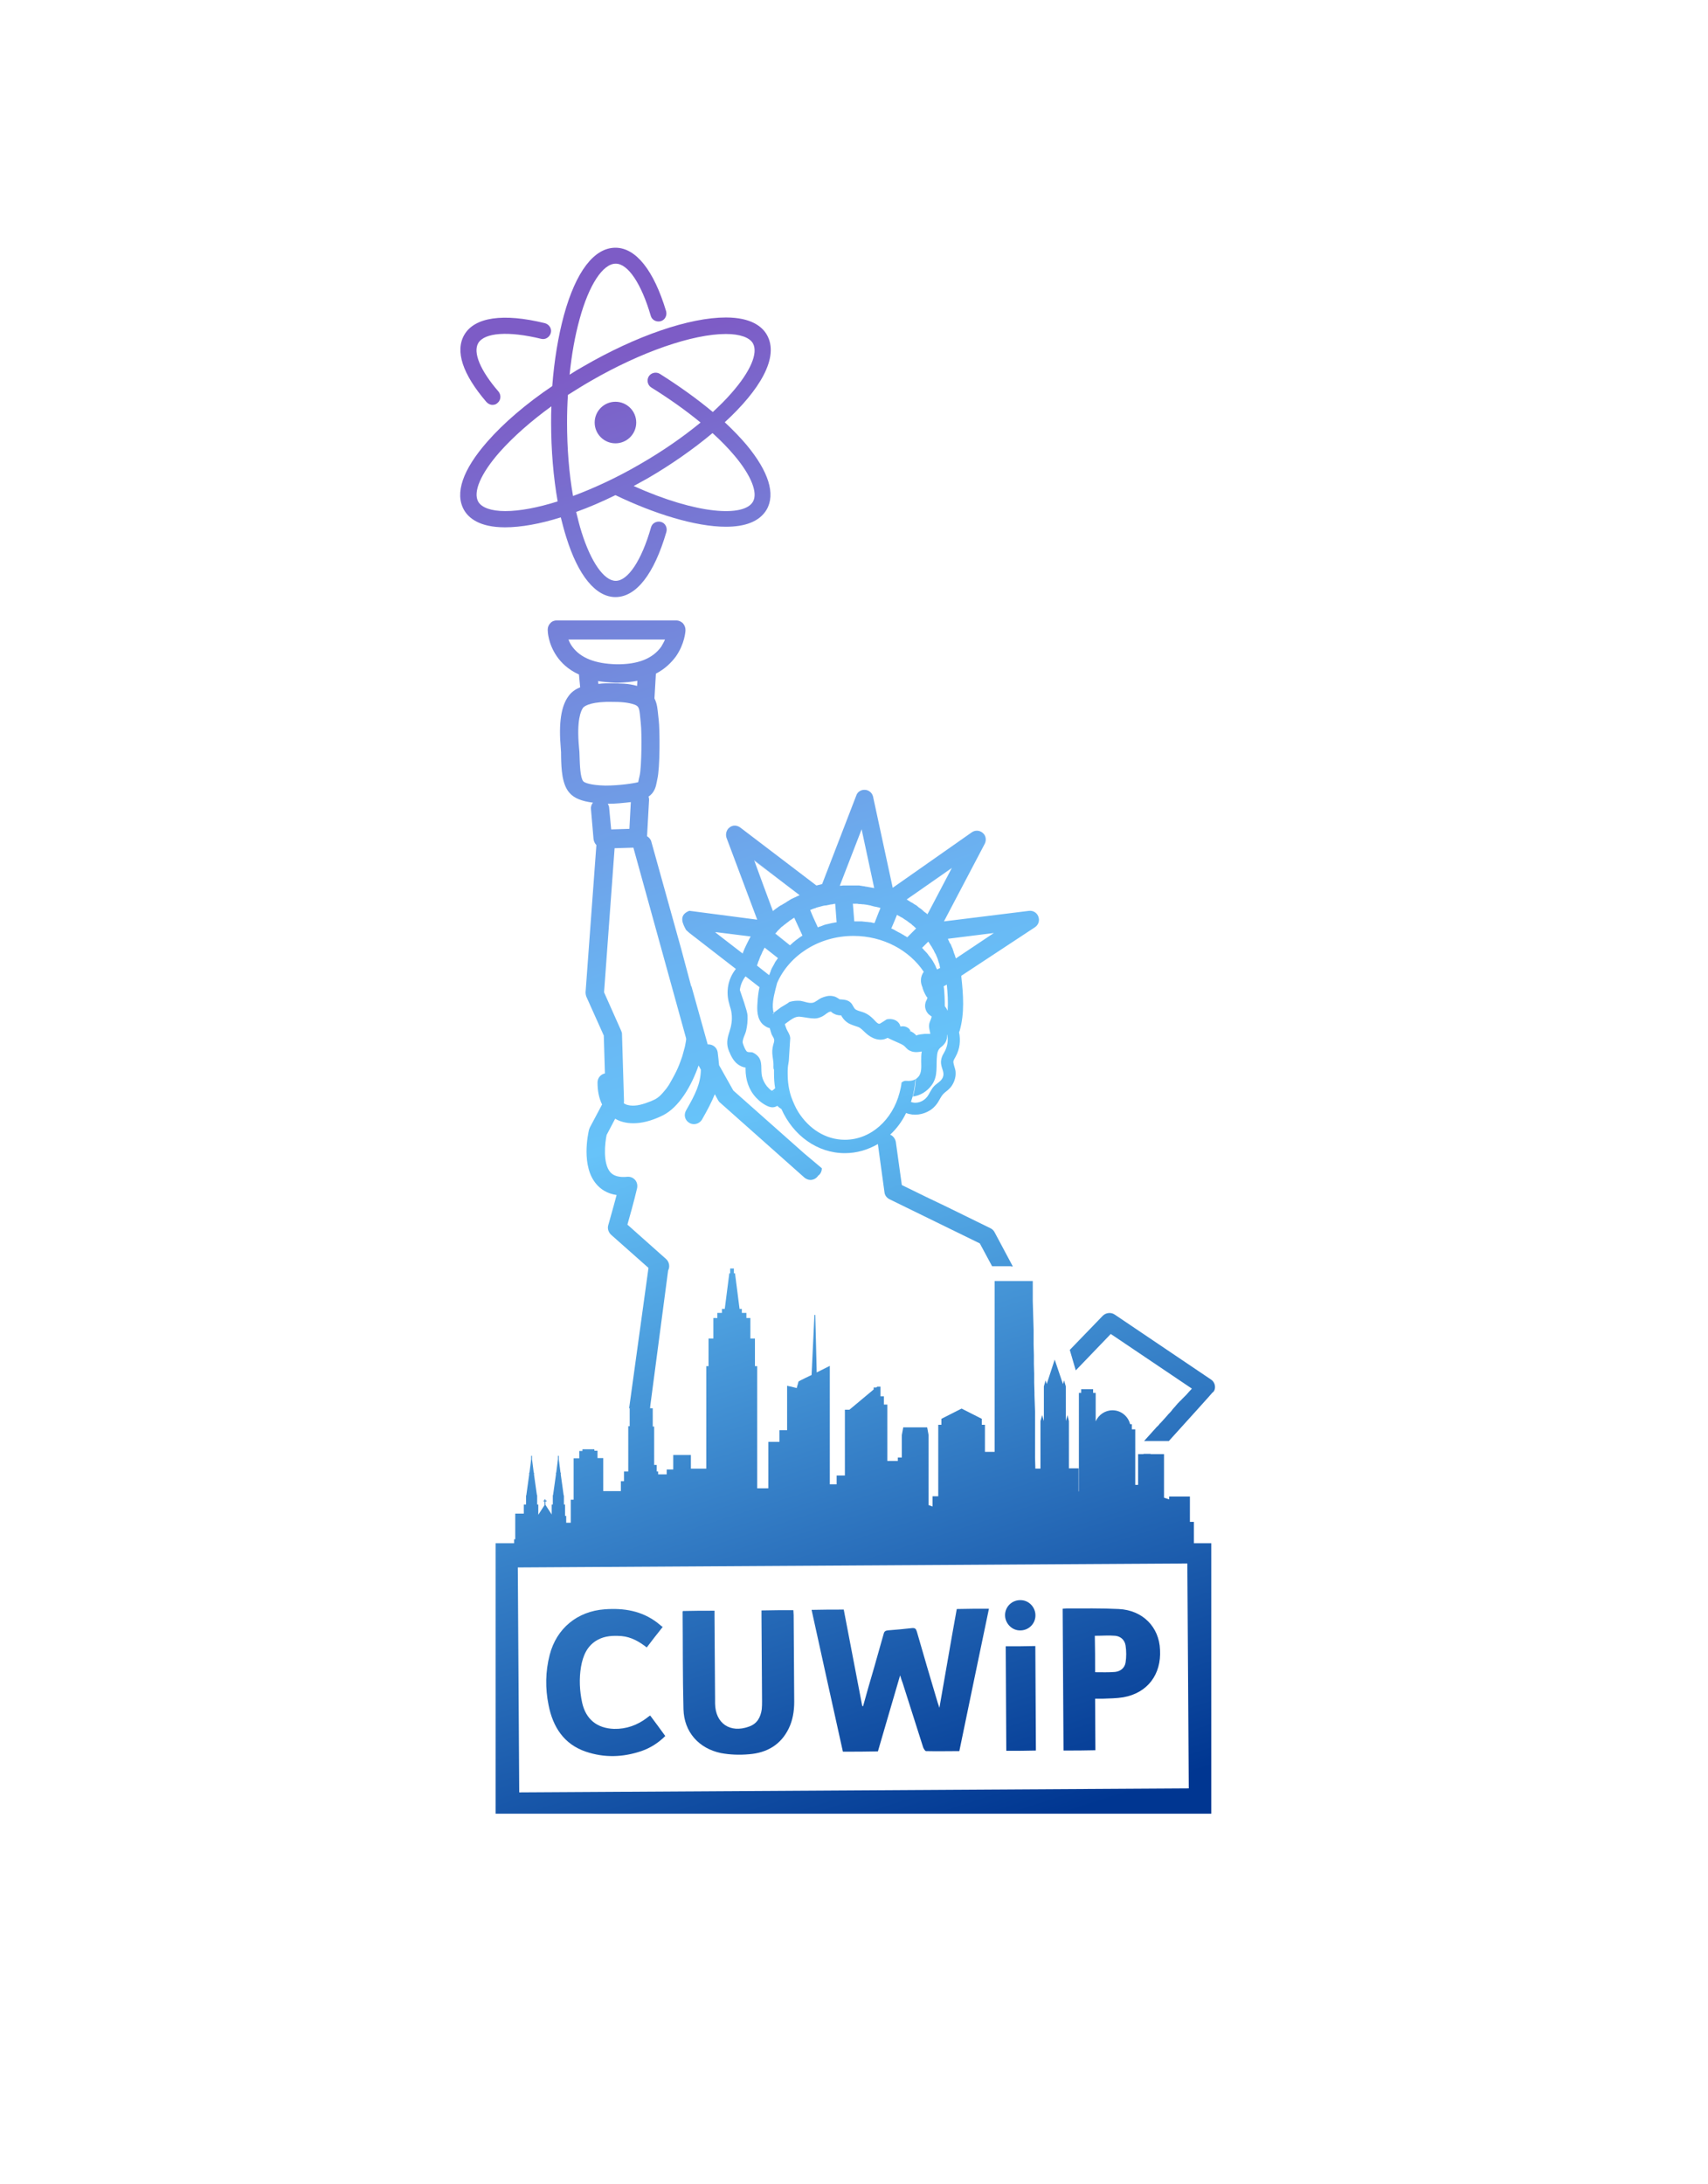 <?xml version="1.0" encoding="utf-8"?>
<!-- Generator: Adobe Illustrator 21.0.2, SVG Export Plug-In . SVG Version: 6.00 Build 0)  -->
<svg version="1.1" id="Layer_1" xmlns="http://www.w3.org/2000/svg" xmlns:xlink="http://www.w3.org/1999/xlink" x="0px" y="0px"
	 viewBox="0 0 600 767" style="enable-background:new 0 0 600 767;" xml:space="preserve">
<style type="text/css">
	.st0{fill:url(#SVGID_1_);}
	.st1{fill:url(#SVGID_2_);}
	.st2{fill:url(#SVGID_3_);}
	.st3{fill:url(#SVGID_4_);}
	.st4{fill:url(#SVGID_5_);}
	.st5{fill:url(#SVGID_6_);}
	.st6{fill:url(#SVGID_7_);}
	.st7{fill:url(#SVGID_8_);}
	.st8{fill:url(#SVGID_9_);}
	.st9{fill:url(#SVGID_10_);}
	.st10{fill:url(#SVGID_11_);}
	.st11{fill:url(#SVGID_12_);}
	.st12{fill:url(#SVGID_13_);}
	.st13{fill:url(#SVGID_14_);}
	.st14{fill:url(#SVGID_15_);}
	.st15{fill:url(#SVGID_16_);}
	.st16{fill:url(#SVGID_17_);}
	.st17{fill:url(#SVGID_18_);}
	.st18{fill:url(#SVGID_19_);}
	.st19{fill:url(#SVGID_20_);}
	.st20{fill:url(#SVGID_21_);}
	.st21{fill:url(#SVGID_22_);}
	.st22{fill:url(#SVGID_23_);}
	.st23{fill:url(#SVGID_24_);}
	.st24{fill:url(#SVGID_25_);}
	.st25{fill:url(#SVGID_26_);}
	.st26{fill:url(#SVGID_27_);}
	.st27{fill:url(#SVGID_28_);}
	.st28{fill:url(#SVGID_29_);}
	.st29{fill:url(#SVGID_30_);}
	.st30{fill:url(#SVGID_31_);}
	.st31{fill:url(#SVGID_32_);}
	.st32{fill:url(#SVGID_33_);}
	.st33{fill:url(#SVGID_34_);}
	.st34{fill:url(#SVGID_35_);}
	.st35{fill:url(#SVGID_36_);}
	.st36{fill:url(#SVGID_37_);}
	.st37{fill:url(#SVGID_38_);}
	.st38{fill:url(#SVGID_39_);}
	.st39{fill:url(#SVGID_40_);}
	.st40{fill:url(#SVGID_41_);}
	.st41{fill:url(#SVGID_42_);}
	.st42{fill:url(#SVGID_43_);}
	.st43{fill:url(#SVGID_44_);}
	.st44{fill:url(#SVGID_45_);}
	.st45{fill:url(#SVGID_46_);}
	.st46{fill:url(#SVGID_47_);}
	.st47{fill:url(#SVGID_48_);}
	.st48{fill:url(#SVGID_49_);}
	.st49{fill:url(#SVGID_50_);}
	.st50{fill:url(#SVGID_51_);}
	.st51{fill:url(#SVGID_52_);}
	.st52{fill:url(#SVGID_53_);}
	.st53{fill:url(#SVGID_54_);}
	.st54{fill:url(#SVGID_55_);}
	.st55{fill:url(#SVGID_56_);}
	.st56{fill:url(#SVGID_57_);}
	.st57{fill:url(#SVGID_58_);}
	.st58{fill:url(#SVGID_59_);}
	.st59{fill:url(#SVGID_60_);}
	.st60{fill:url(#SVGID_61_);}
	.st61{fill:url(#SVGID_62_);}
	.st62{fill:url(#SVGID_63_);}
	.st63{fill:url(#SVGID_64_);}
	.st64{fill:url(#SVGID_65_);}
	.st65{fill:url(#SVGID_66_);}
	.st66{fill:url(#SVGID_67_);}
	.st67{fill:url(#SVGID_68_);}
	.st68{fill:url(#SVGID_69_);}
	.st69{fill:url(#SVGID_70_);}
	.st70{fill:url(#SVGID_71_);}
	.st71{fill:url(#SVGID_72_);}
	.st72{fill:url(#SVGID_73_);}
	.st73{fill:url(#SVGID_74_);}
	.st74{fill:url(#SVGID_75_);}
	.st75{fill:url(#SVGID_76_);}
	.st76{fill:url(#SVGID_77_);}
	.st77{fill:url(#SVGID_78_);}
	.st78{fill:url(#SVGID_79_);}
	.st79{fill:url(#SVGID_80_);}
	.st80{fill:url(#SVGID_81_);}
	.st81{fill:url(#SVGID_82_);}
	.st82{fill:url(#SVGID_83_);}
	.st83{fill:url(#SVGID_84_);}
	.st84{fill:url(#SVGID_85_);}
	.st85{fill:url(#SVGID_86_);}
	.st86{fill:url(#SVGID_87_);}
	.st87{fill:url(#SVGID_88_);}
	.st88{fill:url(#SVGID_89_);}
	.st89{fill:url(#SVGID_90_);}
	.st90{fill:url(#SVGID_91_);}
	.st91{fill:url(#SVGID_92_);}
	.st92{fill:url(#SVGID_93_);}
	.st93{fill:url(#SVGID_94_);}
	.st94{fill:url(#SVGID_95_);}
	.st95{fill:url(#SVGID_96_);}
	.st96{fill:url(#SVGID_97_);}
	.st97{fill:url(#SVGID_98_);}
	.st98{fill:url(#SVGID_99_);}
	.st99{fill:url(#SVGID_100_);}
	.st100{fill:url(#SVGID_101_);}
	.st101{fill:url(#SVGID_102_);}
	.st102{fill:url(#SVGID_103_);}
	.st103{fill:url(#SVGID_104_);}
	.st104{fill:url(#SVGID_105_);}
	.st105{fill:url(#SVGID_106_);}
	.st106{fill:url(#SVGID_107_);}
	.st107{fill:url(#SVGID_108_);}
	.st108{fill:url(#SVGID_109_);}
	.st109{fill:url(#SVGID_110_);}
	.st110{fill:url(#SVGID_111_);}
	.st111{fill:url(#SVGID_112_);}
	.st112{fill:url(#SVGID_113_);}
	.st113{fill:url(#SVGID_114_);}
	.st114{fill:url(#SVGID_115_);}
	.st115{fill:url(#SVGID_116_);}
	.st116{fill:url(#SVGID_117_);}
	.st117{fill:url(#SVGID_118_);}
	.st118{fill:url(#SVGID_119_);}
	.st119{fill:url(#SVGID_120_);}
	.st120{fill:url(#SVGID_121_);}
	.st121{fill:url(#SVGID_122_);}
	.st122{fill:url(#SVGID_123_);}
	.st123{fill:url(#SVGID_124_);}
	.st124{fill:url(#SVGID_125_);}
	.st125{fill:url(#SVGID_126_);}
	.st126{fill:url(#SVGID_127_);}
</style>
<g>
	<g>
		<linearGradient id="SVGID_1_" gradientUnits="userSpaceOnUse" x1="374.647" y1="637.188" x2="209.059" y2="126.261">
			<stop  offset="0" style="stop-color:#003691"/>
			<stop  offset="0.506" style="stop-color:#67C3F9"/>
			<stop  offset="0.605" style="stop-color:#6AB4F2"/>
			<stop  offset="0.796" style="stop-color:#738CDE"/>
			<stop  offset="0.998" style="stop-color:#7D5CC6"/>
		</linearGradient>
		<path class="st0" d="M198.9,188.6c4.2,13.6,10.4,21.1,17.3,21.1c7.3,0,13.6-8.1,17.9-22.9c0.4-1.5-0.4-3.1-1.9-3.5
			c-1.5-0.4-3.1,0.4-3.5,1.9c-3.3,11.6-8.1,18.8-12.4,18.8c-4.1,0-8.7-6.6-12-17.1c-0.7-2.2-1.3-4.6-1.9-7.1
			c4.5-1.6,9.1-3.6,13.8-5.9c13.5,6.5,28.1,11.1,38.8,11.1c6.7,0,11.8-1.8,14.3-6c3.2-5.5,0.7-13.4-7-22.7c-2.2-2.6-4.8-5.3-7.7-8
			c12.2-11.2,19.3-22.8,14.8-30.7c-1.6-2.8-5.4-6.1-14.4-6.1c-12.8,0-31.5,6.4-50.1,17.2c-1.6,0.9-3.3,1.9-4.8,2.9
			c0.7-7.1,1.9-13.7,3.5-19.5l0,0c3.3-12.1,8.2-19.5,12.7-19.5c4.3,0,9,7,12.3,18.3c0.4,1.5,2,2.3,3.5,1.9c1.5-0.4,2.3-2,1.9-3.5
			C229.7,95,223.4,87,216.2,87c-7.5,0-13.9,8.4-18.1,23.7c-2,7.4-3.4,15.8-4.1,24.9c-9.2,6.2-17.1,13-22.8,19.5
			c-8.7,9.9-11.5,18.2-8.2,24c1.6,2.8,5.4,6.1,14.4,6.1c5.6,0,12.3-1.2,19.6-3.5C197.6,184.1,198.2,186.4,198.9,188.6z M258,160
			c5.9,7,8.3,13.1,6.5,16.2c-3.1,5.4-19.4,4.6-41.9-5.5c1.6-0.9,3.3-1.8,4.9-2.7c8.1-4.7,16-10.2,22.8-15.9
			C253.3,154.8,255.8,157.4,258,160z M207.7,133.7c17.5-10.1,35.6-16.4,47.3-16.4c4.9,0,8.3,1.2,9.5,3.3c1.9,3.4-0.9,9.9-7.5,17.4
			c-1.9,2.2-4.2,4.5-6.6,6.7c-5.5-4.6-11.8-9.1-18.6-13.4c-1.3-0.8-3.1-0.4-3.9,0.9c-0.8,1.3-0.4,3.1,0.9,3.9
			c6.3,3.9,12.2,8.1,17.3,12.3c-6.2,5.1-13.4,10.1-21.4,14.7c-7.9,4.6-15.9,8.3-23.4,11.1c-1.4-7.9-2.1-16.8-2.1-25.8
			c0-3.3,0.1-6.5,0.3-9.7C202.2,137,204.9,135.3,207.7,133.7z M177.5,179.5c-4.9,0-8.3-1.2-9.5-3.3c-1.9-3.4,0.9-9.9,7.5-17.4
			c4.7-5.3,10.9-10.8,18.2-16.1c-0.1,1.9-0.1,3.8-0.1,5.7c0,9.7,0.8,19.2,2.3,27.7C188.9,178.3,182.6,179.5,177.5,179.5z"/>
		<linearGradient id="SVGID_2_" gradientUnits="userSpaceOnUse" x1="347.896" y1="645.857" x2="182.308" y2="134.931">
			<stop  offset="0" style="stop-color:#003691"/>
			<stop  offset="0.506" style="stop-color:#67C3F9"/>
			<stop  offset="0.605" style="stop-color:#6AB4F2"/>
			<stop  offset="0.796" style="stop-color:#738CDE"/>
			<stop  offset="0.998" style="stop-color:#7D5CC6"/>
		</linearGradient>
		<path class="st1" d="M173,142.2c0.7,0,1.3-0.2,1.8-0.7c1.2-1,1.3-2.8,0.3-4c-6.4-7.4-9-13.7-7.1-17c2.2-3.7,10.6-4.3,22.1-1.5
			c1.5,0.4,3-0.6,3.4-2.1c0.4-1.5-0.6-3-2.1-3.4c-14.7-3.6-24.7-2.1-28.3,4.1c-3.3,5.7-0.6,13.8,7.7,23.5
			C171.4,141.8,172.2,142.2,173,142.2z"/>
		<linearGradient id="SVGID_3_" gradientUnits="userSpaceOnUse" x1="374.647" y1="637.188" x2="209.059" y2="126.261">
			<stop  offset="0" style="stop-color:#003691"/>
			<stop  offset="0.506" style="stop-color:#67C3F9"/>
			<stop  offset="0.605" style="stop-color:#6AB4F2"/>
			<stop  offset="0.796" style="stop-color:#738CDE"/>
			<stop  offset="0.998" style="stop-color:#7D5CC6"/>
		</linearGradient>
		<circle class="st2" cx="216.2" cy="148.4" r="7.3"/>
	</g>
	<g>
		<linearGradient id="SVGID_4_" gradientUnits="userSpaceOnUse" x1="278.729" y1="407.414" x2="265.521" y2="366.661">
			<stop  offset="0" style="stop-color:#003691"/>
			<stop  offset="0.506" style="stop-color:#67C3F9"/>
			<stop  offset="0.605" style="stop-color:#6AB4F2"/>
			<stop  offset="0.796" style="stop-color:#738CDE"/>
			<stop  offset="0.998" style="stop-color:#7D5CC6"/>
		</linearGradient>
		<circle class="st3" cx="272.1" cy="387" r="0"/>
		<linearGradient id="SVGID_5_" gradientUnits="userSpaceOnUse" x1="386.249" y1="633.427" x2="220.661" y2="122.501">
			<stop  offset="0" style="stop-color:#003691"/>
			<stop  offset="0.506" style="stop-color:#67C3F9"/>
			<stop  offset="0.605" style="stop-color:#6AB4F2"/>
			<stop  offset="0.796" style="stop-color:#738CDE"/>
			<stop  offset="0.998" style="stop-color:#7D5CC6"/>
		</linearGradient>
		<path class="st4" d="M294.8,354.4c0.6-0.1,1.3-0.1,1.9-0.1c0,0,0.1,0,0.1,0C296.1,354.3,295.4,354.3,294.8,354.4z"/>
		<linearGradient id="SVGID_6_" gradientUnits="userSpaceOnUse" x1="280.074" y1="411.585" x2="264.161" y2="362.483">
			<stop  offset="0" style="stop-color:#003691"/>
			<stop  offset="0.506" style="stop-color:#67C3F9"/>
			<stop  offset="0.605" style="stop-color:#6AB4F2"/>
			<stop  offset="0.796" style="stop-color:#738CDE"/>
			<stop  offset="0.998" style="stop-color:#7D5CC6"/>
		</linearGradient>
		<path class="st5" d="M272.1,387C272.1,387,272.1,387,272.1,387L272.1,387C272.1,387,272.1,387,272.1,387z"/>
		<linearGradient id="SVGID_7_" gradientUnits="userSpaceOnUse" x1="273.916" y1="392.493" x2="270.404" y2="381.654">
			<stop  offset="0" style="stop-color:#003691"/>
			<stop  offset="0.506" style="stop-color:#67C3F9"/>
			<stop  offset="0.605" style="stop-color:#6AB4F2"/>
			<stop  offset="0.796" style="stop-color:#738CDE"/>
			<stop  offset="0.998" style="stop-color:#7D5CC6"/>
		</linearGradient>
		<polygon class="st6" points="272.2,387.1 272.2,387.1 272.2,387.1 		"/>
		<linearGradient id="SVGID_8_" gradientUnits="userSpaceOnUse" x1="355.247" y1="643.475" x2="248.217" y2="313.23">
			<stop  offset="0" style="stop-color:#003691"/>
			<stop  offset="0.506" style="stop-color:#67C3F9"/>
			<stop  offset="0.605" style="stop-color:#6AB4F2"/>
			<stop  offset="0.796" style="stop-color:#738CDE"/>
			<stop  offset="0.998" style="stop-color:#7D5CC6"/>
		</linearGradient>
		<path class="st7" d="M272.1,387C272.1,387,272.1,387,272.1,387C272.1,387,272.1,387.1,272.1,387
			C272.2,387.1,272.2,387.1,272.1,387C272.1,387.1,272.1,387,272.1,387z"/>
		<linearGradient id="SVGID_9_" gradientUnits="userSpaceOnUse" x1="305.448" y1="382.87" x2="264.391" y2="256.187">
			<stop  offset="0" style="stop-color:#003691"/>
			<stop  offset="0.506" style="stop-color:#67C3F9"/>
			<stop  offset="0.605" style="stop-color:#6AB4F2"/>
			<stop  offset="0.796" style="stop-color:#738CDE"/>
			<stop  offset="0.998" style="stop-color:#7D5CC6"/>
		</linearGradient>
		<path class="st8" d="M284.6,319.6C284.6,319.6,284.6,319.6,284.6,319.6c0.2-0.1,0.4-0.1,0.5-0.2
			C285,319.5,284.8,319.5,284.6,319.6z"/>
		<linearGradient id="SVGID_10_" gradientUnits="userSpaceOnUse" x1="394.702" y1="630.688" x2="229.114" y2="119.762">
			<stop  offset="0" style="stop-color:#003691"/>
			<stop  offset="0.506" style="stop-color:#67C3F9"/>
			<stop  offset="0.605" style="stop-color:#6AB4F2"/>
			<stop  offset="0.796" style="stop-color:#738CDE"/>
			<stop  offset="0.998" style="stop-color:#7D5CC6"/>
		</linearGradient>
		<path class="st9" d="M293.6,317.5c-0.2,0-0.5,0.1-0.7,0.1C293.1,317.6,293.3,317.5,293.6,317.5
			C293.6,317.5,293.6,317.5,293.6,317.5z"/>
		<linearGradient id="SVGID_11_" gradientUnits="userSpaceOnUse" x1="401.074" y1="628.623" x2="235.486" y2="117.697">
			<stop  offset="0" style="stop-color:#003691"/>
			<stop  offset="0.506" style="stop-color:#67C3F9"/>
			<stop  offset="0.605" style="stop-color:#6AB4F2"/>
			<stop  offset="0.796" style="stop-color:#738CDE"/>
			<stop  offset="0.998" style="stop-color:#7D5CC6"/>
		</linearGradient>
		<path class="st10" d="M299.9,317.3C299.9,317.3,299.9,317.3,299.9,317.3c0.2,0,0.4,0,0.7,0C300.3,317.4,300.1,317.3,299.9,317.3z"
			/>
		<linearGradient id="SVGID_12_" gradientUnits="userSpaceOnUse" x1="404.187" y1="627.614" x2="238.599" y2="116.688">
			<stop  offset="0" style="stop-color:#003691"/>
			<stop  offset="0.506" style="stop-color:#67C3F9"/>
			<stop  offset="0.605" style="stop-color:#6AB4F2"/>
			<stop  offset="0.796" style="stop-color:#738CDE"/>
			<stop  offset="0.998" style="stop-color:#7D5CC6"/>
		</linearGradient>
		<polygon class="st11" points="295,311.1 295,311.1 302.2,292.5 		"/>
		<linearGradient id="SVGID_13_" gradientUnits="userSpaceOnUse" x1="408.591" y1="626.187" x2="243.003" y2="115.26">
			<stop  offset="0" style="stop-color:#003691"/>
			<stop  offset="0.506" style="stop-color:#67C3F9"/>
			<stop  offset="0.605" style="stop-color:#6AB4F2"/>
			<stop  offset="0.796" style="stop-color:#738CDE"/>
			<stop  offset="0.998" style="stop-color:#7D5CC6"/>
		</linearGradient>
		<path class="st12" d="M309.3,318.9c-0.2-0.1-0.4-0.1-0.6-0.2C308.9,318.8,309.1,318.8,309.3,318.9
			C309.3,318.9,309.3,318.9,309.3,318.9z"/>
		<linearGradient id="SVGID_14_" gradientUnits="userSpaceOnUse" x1="381.886" y1="634.841" x2="216.298" y2="123.915">
			<stop  offset="0" style="stop-color:#003691"/>
			<stop  offset="0.506" style="stop-color:#67C3F9"/>
			<stop  offset="0.605" style="stop-color:#6AB4F2"/>
			<stop  offset="0.796" style="stop-color:#738CDE"/>
			<stop  offset="0.998" style="stop-color:#7D5CC6"/>
		</linearGradient>
		<polygon class="st13" points="280.9,314.4 273.3,308.6 280.9,314.4 		"/>
		<linearGradient id="SVGID_15_" gradientUnits="userSpaceOnUse" x1="380.844" y1="635.179" x2="215.256" y2="124.253">
			<stop  offset="0" style="stop-color:#003691"/>
			<stop  offset="0.506" style="stop-color:#67C3F9"/>
			<stop  offset="0.605" style="stop-color:#6AB4F2"/>
			<stop  offset="0.796" style="stop-color:#738CDE"/>
			<stop  offset="0.998" style="stop-color:#7D5CC6"/>
		</linearGradient>
		<polygon class="st14" points="279,322.4 281.9,328.6 279,322.4 		"/>
		<linearGradient id="SVGID_16_" gradientUnits="userSpaceOnUse" x1="380.157" y1="635.402" x2="214.569" y2="124.475">
			<stop  offset="0" style="stop-color:#003691"/>
			<stop  offset="0.506" style="stop-color:#67C3F9"/>
			<stop  offset="0.605" style="stop-color:#6AB4F2"/>
			<stop  offset="0.796" style="stop-color:#738CDE"/>
			<stop  offset="0.998" style="stop-color:#7D5CC6"/>
		</linearGradient>
		<path class="st15" d="M279,322.3c-0.2,0.1-0.3,0.2-0.5,0.3C278.7,322.6,278.8,322.4,279,322.3C279,322.3,279,322.3,279,322.3z"/>
		<linearGradient id="SVGID_17_" gradientUnits="userSpaceOnUse" x1="365.116" y1="640.276" x2="199.528" y2="129.35">
			<stop  offset="0" style="stop-color:#003691"/>
			<stop  offset="0.506" style="stop-color:#67C3F9"/>
			<stop  offset="0.605" style="stop-color:#6AB4F2"/>
			<stop  offset="0.796" style="stop-color:#738CDE"/>
			<stop  offset="0.998" style="stop-color:#7D5CC6"/>
		</linearGradient>
		<path class="st16" d="M266.4,337.5c0.2-0.5,0.4-1.1,0.6-1.6C266.8,336.4,266.6,337,266.4,337.5z"/>
		<linearGradient id="SVGID_18_" gradientUnits="userSpaceOnUse" x1="363.788" y1="640.707" x2="198.2" y2="129.781">
			<stop  offset="0" style="stop-color:#003691"/>
			<stop  offset="0.506" style="stop-color:#67C3F9"/>
			<stop  offset="0.605" style="stop-color:#6AB4F2"/>
			<stop  offset="0.796" style="stop-color:#738CDE"/>
			<stop  offset="0.998" style="stop-color:#7D5CC6"/>
		</linearGradient>
		<path class="st17" d="M265.9,339.1C265.9,339.1,265.9,339.1,265.9,339.1c0.1-0.2,0.1-0.3,0.2-0.5
			C266,338.8,265.9,338.9,265.9,339.1z"/>
		<linearGradient id="SVGID_19_" gradientUnits="userSpaceOnUse" x1="372.987" y1="637.726" x2="207.399" y2="126.799">
			<stop  offset="0" style="stop-color:#003691"/>
			<stop  offset="0.506" style="stop-color:#67C3F9"/>
			<stop  offset="0.605" style="stop-color:#6AB4F2"/>
			<stop  offset="0.796" style="stop-color:#738CDE"/>
			<stop  offset="0.998" style="stop-color:#7D5CC6"/>
		</linearGradient>
		<path class="st18" d="M272.3,327.8C272.3,327.8,272.3,327.8,272.3,327.8c0.1-0.1,0.3-0.3,0.4-0.4
			C272.5,327.5,272.4,327.7,272.3,327.8z"/>
		<linearGradient id="SVGID_20_" gradientUnits="userSpaceOnUse" x1="394.337" y1="630.806" x2="228.749" y2="119.88">
			<stop  offset="0" style="stop-color:#003691"/>
			<stop  offset="0.506" style="stop-color:#67C3F9"/>
			<stop  offset="0.605" style="stop-color:#6AB4F2"/>
			<stop  offset="0.796" style="stop-color:#738CDE"/>
			<stop  offset="0.998" style="stop-color:#7D5CC6"/>
		</linearGradient>
		<polygon class="st19" points="293.6,317.5 293.6,317.5 294.1,324 		"/>
		<linearGradient id="SVGID_21_" gradientUnits="userSpaceOnUse" x1="419.438" y1="622.671" x2="253.849" y2="111.745">
			<stop  offset="0" style="stop-color:#003691"/>
			<stop  offset="0.506" style="stop-color:#67C3F9"/>
			<stop  offset="0.605" style="stop-color:#6AB4F2"/>
			<stop  offset="0.796" style="stop-color:#738CDE"/>
			<stop  offset="0.998" style="stop-color:#7D5CC6"/>
		</linearGradient>
		<polygon class="st20" points="326,330.6 324.2,332.4 326,330.6 		"/>
		<linearGradient id="SVGID_22_" gradientUnits="userSpaceOnUse" x1="420.665" y1="622.274" x2="255.077" y2="111.347">
			<stop  offset="0" style="stop-color:#003691"/>
			<stop  offset="0.506" style="stop-color:#67C3F9"/>
			<stop  offset="0.605" style="stop-color:#6AB4F2"/>
			<stop  offset="0.796" style="stop-color:#738CDE"/>
			<stop  offset="0.998" style="stop-color:#7D5CC6"/>
		</linearGradient>
		<path class="st21" d="M326,330.6C326,330.6,326,330.6,326,330.6c0.1,0.2,0.3,0.4,0.4,0.6C326.3,331,326.2,330.8,326,330.6z"/>
		<linearGradient id="SVGID_23_" gradientUnits="userSpaceOnUse" x1="387.143" y1="633.138" x2="305.062" y2="379.874">
			<stop  offset="0" style="stop-color:#003691"/>
			<stop  offset="0.506" style="stop-color:#67C3F9"/>
			<stop  offset="0.605" style="stop-color:#6AB4F2"/>
			<stop  offset="0.796" style="stop-color:#738CDE"/>
			<stop  offset="0.998" style="stop-color:#7D5CC6"/>
		</linearGradient>
		<path class="st22" d="M296.8,354.3c0,0-0.1,0-0.1,0C296.7,354.3,296.8,354.3,296.8,354.3C296.8,354.3,296.8,354.3,296.8,354.3z"/>
		<linearGradient id="SVGID_24_" gradientUnits="userSpaceOnUse" x1="382.384" y1="634.68" x2="216.796" y2="123.754">
			<stop  offset="0" style="stop-color:#003691"/>
			<stop  offset="0.506" style="stop-color:#67C3F9"/>
			<stop  offset="0.605" style="stop-color:#6AB4F2"/>
			<stop  offset="0.796" style="stop-color:#738CDE"/>
			<stop  offset="0.998" style="stop-color:#7D5CC6"/>
		</linearGradient>
		<path class="st23" d="M291.8,355.3C291.8,355.3,291.8,355.3,291.8,355.3c0,0,0.1,0,0.1,0C291.9,355.3,291.8,355.3,291.8,355.3
			C291.8,355.3,291.8,355.3,291.8,355.3z"/>
		<linearGradient id="SVGID_25_" gradientUnits="userSpaceOnUse" x1="415.819" y1="623.844" x2="250.231" y2="112.918">
			<stop  offset="0" style="stop-color:#003691"/>
			<stop  offset="0.506" style="stop-color:#67C3F9"/>
			<stop  offset="0.605" style="stop-color:#6AB4F2"/>
			<stop  offset="0.796" style="stop-color:#738CDE"/>
			<stop  offset="0.998" style="stop-color:#7D5CC6"/>
		</linearGradient>
		<polygon class="st24" points="318.8,329 321,326.8 318.8,329 		"/>
		<linearGradient id="SVGID_26_" gradientUnits="userSpaceOnUse" x1="418.055" y1="623.119" x2="252.467" y2="112.193">
			<stop  offset="0" style="stop-color:#003691"/>
			<stop  offset="0.506" style="stop-color:#67C3F9"/>
			<stop  offset="0.605" style="stop-color:#6AB4F2"/>
			<stop  offset="0.796" style="stop-color:#738CDE"/>
			<stop  offset="0.998" style="stop-color:#7D5CC6"/>
		</linearGradient>
		<path class="st25" d="M321.9,325.9c-0.1-0.1-0.3-0.2-0.4-0.4C321.6,325.6,321.7,325.8,321.9,325.9
			C321.9,325.9,321.9,325.9,321.9,325.9z"/>
		<linearGradient id="SVGID_27_" gradientUnits="userSpaceOnUse" x1="421.684" y1="621.943" x2="256.096" y2="111.017">
			<stop  offset="0" style="stop-color:#003691"/>
			<stop  offset="0.506" style="stop-color:#67C3F9"/>
			<stop  offset="0.605" style="stop-color:#6AB4F2"/>
			<stop  offset="0.796" style="stop-color:#738CDE"/>
			<stop  offset="0.998" style="stop-color:#7D5CC6"/>
		</linearGradient>
		<path class="st26" d="M330.3,339.9c-0.1-0.3-0.1-0.5-0.2-0.8C330.1,339.4,330.2,339.6,330.3,339.9
			C330.3,339.9,330.3,339.9,330.3,339.9z"/>
		<linearGradient id="SVGID_28_" gradientUnits="userSpaceOnUse" x1="406.597" y1="626.833" x2="241.009" y2="115.907">
			<stop  offset="0" style="stop-color:#003691"/>
			<stop  offset="0.506" style="stop-color:#67C3F9"/>
			<stop  offset="0.605" style="stop-color:#6AB4F2"/>
			<stop  offset="0.796" style="stop-color:#738CDE"/>
			<stop  offset="0.998" style="stop-color:#7D5CC6"/>
		</linearGradient>
		<polygon class="st27" points="307.2,324.2 308.6,320.6 307.2,324.2 		"/>
		<linearGradient id="SVGID_29_" gradientUnits="userSpaceOnUse" x1="413.635" y1="624.552" x2="248.047" y2="113.626">
			<stop  offset="0" style="stop-color:#003691"/>
			<stop  offset="0.506" style="stop-color:#67C3F9"/>
			<stop  offset="0.605" style="stop-color:#6AB4F2"/>
			<stop  offset="0.796" style="stop-color:#738CDE"/>
			<stop  offset="0.998" style="stop-color:#7D5CC6"/>
		</linearGradient>
		<path class="st28" d="M315.1,321.2C315.1,321.2,315.1,321.2,315.1,321.2c0.2,0.1,0.3,0.2,0.5,0.3
			C315.5,321.4,315.3,321.3,315.1,321.2z"/>
		<linearGradient id="SVGID_30_" gradientUnits="userSpaceOnUse" x1="356.022" y1="643.224" x2="190.434" y2="132.298">
			<stop  offset="0" style="stop-color:#003691"/>
			<stop  offset="0.506" style="stop-color:#67C3F9"/>
			<stop  offset="0.605" style="stop-color:#6AB4F2"/>
			<stop  offset="0.796" style="stop-color:#738CDE"/>
			<stop  offset="0.998" style="stop-color:#7D5CC6"/>
		</linearGradient>
		<path class="st29" d="M271.9,383.5L271.9,383.5c0,0-0.1,0-0.2,0C271.8,383.4,271.9,383.4,271.9,383.5z"/>
		<linearGradient id="SVGID_31_" gradientUnits="userSpaceOnUse" x1="411.819" y1="625.14" x2="246.231" y2="114.214">
			<stop  offset="0" style="stop-color:#003691"/>
			<stop  offset="0.506" style="stop-color:#67C3F9"/>
			<stop  offset="0.605" style="stop-color:#6AB4F2"/>
			<stop  offset="0.796" style="stop-color:#738CDE"/>
			<stop  offset="0.998" style="stop-color:#7D5CC6"/>
		</linearGradient>
		<path class="st30" d="M327.2,364.3C327.2,364.3,327.2,364.3,327.2,364.3c0-0.3,0-0.6,0-0.9C327.2,363.7,327.2,364,327.2,364.3z"/>
		<linearGradient id="SVGID_32_" gradientUnits="userSpaceOnUse" x1="356.123" y1="643.191" x2="284.621" y2="422.569">
			<stop  offset="0" style="stop-color:#003691"/>
			<stop  offset="0.506" style="stop-color:#67C3F9"/>
			<stop  offset="0.605" style="stop-color:#6AB4F2"/>
			<stop  offset="0.796" style="stop-color:#738CDE"/>
			<stop  offset="0.998" style="stop-color:#7D5CC6"/>
		</linearGradient>
		<path class="st31" d="M271.9,383.5C272,383.5,272,383.5,271.9,383.5C272,383.5,272,383.5,271.9,383.5
			C271.9,383.5,271.9,383.5,271.9,383.5z"/>
		<linearGradient id="SVGID_33_" gradientUnits="userSpaceOnUse" x1="272.202" y1="387.279" x2="272.042" y2="386.786">
			<stop  offset="0" style="stop-color:#003691"/>
			<stop  offset="0.506" style="stop-color:#67C3F9"/>
			<stop  offset="0.605" style="stop-color:#6AB4F2"/>
			<stop  offset="0.796" style="stop-color:#738CDE"/>
			<stop  offset="0.998" style="stop-color:#7D5CC6"/>
		</linearGradient>
		<circle class="st32" cx="272.1" cy="387" r="0"/>
		<linearGradient id="SVGID_34_" gradientUnits="userSpaceOnUse" x1="272.263" y1="387.393" x2="272.055" y2="386.751">
			<stop  offset="0" style="stop-color:#003691"/>
			<stop  offset="0.506" style="stop-color:#67C3F9"/>
			<stop  offset="0.605" style="stop-color:#6AB4F2"/>
			<stop  offset="0.796" style="stop-color:#738CDE"/>
			<stop  offset="0.998" style="stop-color:#7D5CC6"/>
		</linearGradient>
		<circle class="st33" cx="272.2" cy="387.1" r="0"/>
		<linearGradient id="SVGID_35_" gradientUnits="userSpaceOnUse" x1="272.573" y1="388.416" x2="271.68" y2="385.659">
			<stop  offset="0" style="stop-color:#003691"/>
			<stop  offset="0.506" style="stop-color:#67C3F9"/>
			<stop  offset="0.605" style="stop-color:#6AB4F2"/>
			<stop  offset="0.796" style="stop-color:#738CDE"/>
			<stop  offset="0.998" style="stop-color:#7D5CC6"/>
		</linearGradient>
		<circle class="st34" cx="272.1" cy="387" r="0"/>
		<linearGradient id="SVGID_36_" gradientUnits="userSpaceOnUse" x1="356.936" y1="642.928" x2="191.348" y2="132.001">
			<stop  offset="0" style="stop-color:#003691"/>
			<stop  offset="0.506" style="stop-color:#67C3F9"/>
			<stop  offset="0.605" style="stop-color:#6AB4F2"/>
			<stop  offset="0.796" style="stop-color:#738CDE"/>
			<stop  offset="0.998" style="stop-color:#7D5CC6"/>
		</linearGradient>
		<polygon class="st35" points="260.7,335 251.2,327.4 251.2,327.4 260.7,335 		"/>
		<linearGradient id="SVGID_37_" gradientUnits="userSpaceOnUse" x1="365.799" y1="640.055" x2="200.211" y2="129.129">
			<stop  offset="0" style="stop-color:#003691"/>
			<stop  offset="0.506" style="stop-color:#67C3F9"/>
			<stop  offset="0.605" style="stop-color:#6AB4F2"/>
			<stop  offset="0.796" style="stop-color:#738CDE"/>
			<stop  offset="0.998" style="stop-color:#7D5CC6"/>
		</linearGradient>
		<polygon class="st36" points="270.1,342.5 270.1,342.5 268.1,340.9 		"/>
		<linearGradient id="SVGID_38_" gradientUnits="userSpaceOnUse" x1="367.724" y1="639.431" x2="202.136" y2="128.505">
			<stop  offset="0" style="stop-color:#003691"/>
			<stop  offset="0.506" style="stop-color:#67C3F9"/>
			<stop  offset="0.605" style="stop-color:#6AB4F2"/>
			<stop  offset="0.796" style="stop-color:#738CDE"/>
			<stop  offset="0.998" style="stop-color:#7D5CC6"/>
		</linearGradient>
		<path class="st37" d="M268.6,332.9c-0.1,0.1-0.1,0.3-0.2,0.4C268.4,333.2,268.5,333,268.6,332.9
			C268.6,332.9,268.6,332.9,268.6,332.9z"/>
		<linearGradient id="SVGID_39_" gradientUnits="userSpaceOnUse" x1="316.26" y1="656.111" x2="150.672" y2="145.184">
			<stop  offset="0" style="stop-color:#003691"/>
			<stop  offset="0.506" style="stop-color:#67C3F9"/>
			<stop  offset="0.605" style="stop-color:#6AB4F2"/>
			<stop  offset="0.796" style="stop-color:#738CDE"/>
			<stop  offset="0.998" style="stop-color:#7D5CC6"/>
		</linearGradient>
		<path class="st38" d="M229.7,386.2c-0.6,0.3-1.1,0.5-1.7,0.7C228.6,386.7,229.2,386.5,229.7,386.2z"/>
		<linearGradient id="SVGID_40_" gradientUnits="userSpaceOnUse" x1="387.641" y1="632.977" x2="306.279" y2="381.934">
			<stop  offset="0" style="stop-color:#003691"/>
			<stop  offset="0.506" style="stop-color:#67C3F9"/>
			<stop  offset="0.605" style="stop-color:#6AB4F2"/>
			<stop  offset="0.796" style="stop-color:#738CDE"/>
			<stop  offset="0.998" style="stop-color:#7D5CC6"/>
		</linearGradient>
		<path class="st39" d="M287.5,325.8L287.5,325.8c0.4-0.1,0.7-0.2,1.1-0.4C288.2,325.6,287.9,325.7,287.5,325.8
			C287.5,325.8,287.5,325.8,287.5,325.8z"/>
		<linearGradient id="SVGID_41_" gradientUnits="userSpaceOnUse" x1="393.065" y1="631.218" x2="227.477" y2="120.292">
			<stop  offset="0" style="stop-color:#003691"/>
			<stop  offset="0.506" style="stop-color:#67C3F9"/>
			<stop  offset="0.605" style="stop-color:#6AB4F2"/>
			<stop  offset="0.796" style="stop-color:#738CDE"/>
			<stop  offset="0.998" style="stop-color:#7D5CC6"/>
		</linearGradient>
		<path class="st40" d="M293,324.3c0.4-0.1,0.8-0.2,1.1-0.2l0,0c0,0,0,0,0,0C293.7,324.1,293.3,324.2,293,324.3z"/>
		<linearGradient id="SVGID_42_" gradientUnits="userSpaceOnUse" x1="386.329" y1="633.402" x2="310.646" y2="399.88">
			<stop  offset="0" style="stop-color:#003691"/>
			<stop  offset="0.506" style="stop-color:#67C3F9"/>
			<stop  offset="0.605" style="stop-color:#6AB4F2"/>
			<stop  offset="0.796" style="stop-color:#738CDE"/>
			<stop  offset="0.998" style="stop-color:#7D5CC6"/>
		</linearGradient>
		<path class="st41" d="M284.6,319.6C284.6,319.6,284.6,319.6,284.6,319.6L284.6,319.6C284.6,319.6,284.6,319.6,284.6,319.6z"/>
		<linearGradient id="SVGID_43_" gradientUnits="userSpaceOnUse" x1="395.053" y1="630.574" x2="313.138" y2="377.823">
			<stop  offset="0" style="stop-color:#003691"/>
			<stop  offset="0.506" style="stop-color:#67C3F9"/>
			<stop  offset="0.605" style="stop-color:#6AB4F2"/>
			<stop  offset="0.796" style="stop-color:#738CDE"/>
			<stop  offset="0.998" style="stop-color:#7D5CC6"/>
		</linearGradient>
		<path class="st42" d="M293.6,317.5C293.6,317.5,293.6,317.5,293.6,317.5C293.6,317.5,293.6,317.5,293.6,317.5L293.6,317.5z"/>
		<linearGradient id="SVGID_44_" gradientUnits="userSpaceOnUse" x1="405.194" y1="627.287" x2="239.606" y2="116.361">
			<stop  offset="0" style="stop-color:#003691"/>
			<stop  offset="0.506" style="stop-color:#67C3F9"/>
			<stop  offset="0.605" style="stop-color:#6AB4F2"/>
			<stop  offset="0.796" style="stop-color:#738CDE"/>
			<stop  offset="0.998" style="stop-color:#7D5CC6"/>
		</linearGradient>
		<path class="st43" d="M306.7,324.1c0.2,0,0.4,0.1,0.6,0.1l0,0c0,0,0,0,0,0C307,324.2,306.9,324.2,306.7,324.1z"/>
		<linearGradient id="SVGID_45_" gradientUnits="userSpaceOnUse" x1="400.079" y1="628.945" x2="234.491" y2="118.019">
			<stop  offset="0" style="stop-color:#003691"/>
			<stop  offset="0.506" style="stop-color:#67C3F9"/>
			<stop  offset="0.605" style="stop-color:#6AB4F2"/>
			<stop  offset="0.796" style="stop-color:#738CDE"/>
			<stop  offset="0.998" style="stop-color:#7D5CC6"/>
		</linearGradient>
		<path class="st44" d="M300.3,323.5l-0.5-6.1c0,0,0,0,0,0c0,0,0,0,0,0L300.3,323.5c0.2,0,0.3,0,0.5,0
			C300.7,323.5,300.5,323.5,300.3,323.5C300.3,323.5,300.3,323.5,300.3,323.5z"/>
		<linearGradient id="SVGID_46_" gradientUnits="userSpaceOnUse" x1="408.31" y1="626.278" x2="242.722" y2="115.351">
			<stop  offset="0" style="stop-color:#003691"/>
			<stop  offset="0.506" style="stop-color:#67C3F9"/>
			<stop  offset="0.605" style="stop-color:#6AB4F2"/>
			<stop  offset="0.796" style="stop-color:#738CDE"/>
			<stop  offset="0.998" style="stop-color:#7D5CC6"/>
		</linearGradient>
		<path class="st45" d="M309.3,318.9l-0.7,1.7L309.3,318.9C309.3,318.9,309.3,318.9,309.3,318.9
			C309.3,318.9,309.3,318.9,309.3,318.9z"/>
		<linearGradient id="SVGID_47_" gradientUnits="userSpaceOnUse" x1="380.813" y1="635.189" x2="215.226" y2="124.263">
			<stop  offset="0" style="stop-color:#003691"/>
			<stop  offset="0.506" style="stop-color:#67C3F9"/>
			<stop  offset="0.605" style="stop-color:#6AB4F2"/>
			<stop  offset="0.796" style="stop-color:#738CDE"/>
			<stop  offset="0.998" style="stop-color:#7D5CC6"/>
		</linearGradient>
		<path class="st46" d="M281.1,329.1c0.3-0.2,0.5-0.3,0.8-0.5l0,0c0,0,0,0,0,0C281.6,328.8,281.4,328.9,281.1,329.1z"/>
		<linearGradient id="SVGID_48_" gradientUnits="userSpaceOnUse" x1="374.886" y1="637.11" x2="209.298" y2="126.184">
			<stop  offset="0" style="stop-color:#003691"/>
			<stop  offset="0.506" style="stop-color:#67C3F9"/>
			<stop  offset="0.605" style="stop-color:#6AB4F2"/>
			<stop  offset="0.796" style="stop-color:#738CDE"/>
			<stop  offset="0.998" style="stop-color:#7D5CC6"/>
		</linearGradient>
		<path class="st47" d="M277.5,331.9l-5.2-4c0,0,0,0,0-0.1c0,0,0,0,0,0c0,0,0,0,0,0L277.5,331.9c0.2-0.2,0.5-0.4,0.7-0.6
			C278,331.5,277.7,331.7,277.5,331.9C277.5,331.9,277.5,331.9,277.5,331.9z"/>
		<linearGradient id="SVGID_49_" gradientUnits="userSpaceOnUse" x1="380.436" y1="635.312" x2="304.178" y2="400.015">
			<stop  offset="0" style="stop-color:#003691"/>
			<stop  offset="0.506" style="stop-color:#67C3F9"/>
			<stop  offset="0.605" style="stop-color:#6AB4F2"/>
			<stop  offset="0.796" style="stop-color:#738CDE"/>
			<stop  offset="0.998" style="stop-color:#7D5CC6"/>
		</linearGradient>
		<path class="st48" d="M279,322.3C279,322.3,279,322.3,279,322.3C279,322.3,279,322.3,279,322.3L279,322.3z"/>
		<linearGradient id="SVGID_50_" gradientUnits="userSpaceOnUse" x1="369.494" y1="638.857" x2="203.906" y2="127.931">
			<stop  offset="0" style="stop-color:#003691"/>
			<stop  offset="0.506" style="stop-color:#67C3F9"/>
			<stop  offset="0.605" style="stop-color:#6AB4F2"/>
			<stop  offset="0.796" style="stop-color:#738CDE"/>
			<stop  offset="0.998" style="stop-color:#7D5CC6"/>
		</linearGradient>
		<path class="st49" d="M268.6,332.9l4.7,3.7c0,0,0,0,0,0c-0.1,0.1-0.2,0.3-0.3,0.4c0.1-0.1,0.2-0.3,0.3-0.4L268.6,332.9
			C268.6,332.9,268.6,332.9,268.6,332.9C268.6,332.9,268.6,332.9,268.6,332.9z"/>
		<linearGradient id="SVGID_51_" gradientUnits="userSpaceOnUse" x1="366.616" y1="639.79" x2="201.028" y2="128.864">
			<stop  offset="0" style="stop-color:#003691"/>
			<stop  offset="0.506" style="stop-color:#67C3F9"/>
			<stop  offset="0.605" style="stop-color:#6AB4F2"/>
			<stop  offset="0.796" style="stop-color:#738CDE"/>
			<stop  offset="0.998" style="stop-color:#7D5CC6"/>
		</linearGradient>
		<path class="st50" d="M270.1,342.5L270.1,342.5c0.1-0.1,0.2-0.3,0.2-0.5C270.2,342.2,270.2,342.3,270.1,342.5
			C270.1,342.5,270.1,342.5,270.1,342.5z"/>
		<linearGradient id="SVGID_52_" gradientUnits="userSpaceOnUse" x1="364.39" y1="640.512" x2="198.802" y2="129.586">
			<stop  offset="0" style="stop-color:#003691"/>
			<stop  offset="0.506" style="stop-color:#67C3F9"/>
			<stop  offset="0.605" style="stop-color:#6AB4F2"/>
			<stop  offset="0.796" style="stop-color:#738CDE"/>
			<stop  offset="0.998" style="stop-color:#7D5CC6"/>
		</linearGradient>
		<path class="st51" d="M268.1,340.9l-2.2-1.8c0,0,0,0,0,0c0,0,0,0,0,0L268.1,340.9z"/>
		<linearGradient id="SVGID_53_" gradientUnits="userSpaceOnUse" x1="384.143" y1="634.11" x2="218.555" y2="123.184">
			<stop  offset="0" style="stop-color:#003691"/>
			<stop  offset="0.506" style="stop-color:#67C3F9"/>
			<stop  offset="0.605" style="stop-color:#6AB4F2"/>
			<stop  offset="0.796" style="stop-color:#738CDE"/>
			<stop  offset="0.998" style="stop-color:#7D5CC6"/>
		</linearGradient>
		<path class="st52" d="M280.9,314.4c-0.2,0.1-0.4,0.2-0.6,0.3C280.5,314.6,280.7,314.5,280.9,314.4L280.9,314.4
			C280.9,314.4,280.9,314.4,280.9,314.4z"/>
		<linearGradient id="SVGID_54_" gradientUnits="userSpaceOnUse" x1="376.438" y1="636.607" x2="210.851" y2="125.681">
			<stop  offset="0" style="stop-color:#003691"/>
			<stop  offset="0.506" style="stop-color:#67C3F9"/>
			<stop  offset="0.605" style="stop-color:#6AB4F2"/>
			<stop  offset="0.796" style="stop-color:#738CDE"/>
			<stop  offset="0.998" style="stop-color:#7D5CC6"/>
		</linearGradient>
		<path class="st53" d="M272.2,319.5c-0.2,0.2-0.4,0.3-0.6,0.5c0,0,0,0,0,0l-6.7-17.7c0,0,0,0,0,0l8.4,6.4l-8.4-6.5l6.7,17.9
			C271.8,319.8,272,319.6,272.2,319.5z"/>
		<linearGradient id="SVGID_55_" gradientUnits="userSpaceOnUse" x1="360.486" y1="641.777" x2="194.897" y2="130.851">
			<stop  offset="0" style="stop-color:#003691"/>
			<stop  offset="0.506" style="stop-color:#67C3F9"/>
			<stop  offset="0.605" style="stop-color:#6AB4F2"/>
			<stop  offset="0.796" style="stop-color:#738CDE"/>
			<stop  offset="0.998" style="stop-color:#7D5CC6"/>
		</linearGradient>
		<path class="st54" d="M260.7,335L260.7,335c0.2-0.3,0.3-0.7,0.5-1C261,334.3,260.8,334.6,260.7,335C260.7,335,260.7,335,260.7,335
			z"/>
		<linearGradient id="SVGID_56_" gradientUnits="userSpaceOnUse" x1="353.731" y1="643.966" x2="188.143" y2="133.04">
			<stop  offset="0" style="stop-color:#003691"/>
			<stop  offset="0.506" style="stop-color:#67C3F9"/>
			<stop  offset="0.605" style="stop-color:#6AB4F2"/>
			<stop  offset="0.796" style="stop-color:#738CDE"/>
			<stop  offset="0.998" style="stop-color:#7D5CC6"/>
		</linearGradient>
		<path class="st55" d="M251.2,327.4L251.2,327.4L251.2,327.4C251.1,327.4,251.1,327.4,251.2,327.4z"/>
		<linearGradient id="SVGID_57_" gradientUnits="userSpaceOnUse" x1="364.194" y1="640.575" x2="198.606" y2="129.649">
			<stop  offset="0" style="stop-color:#003691"/>
			<stop  offset="0.506" style="stop-color:#67C3F9"/>
			<stop  offset="0.605" style="stop-color:#6AB4F2"/>
			<stop  offset="0.796" style="stop-color:#738CDE"/>
			<stop  offset="0.998" style="stop-color:#7D5CC6"/>
		</linearGradient>
		<path class="st56" d="M263.6,329c-0.2,0.3-0.3,0.6-0.5,0.9C263.3,329.6,263.4,329.3,263.6,329L263.6,329
			C263.6,329,263.6,329,263.6,329z"/>
		<linearGradient id="SVGID_58_" gradientUnits="userSpaceOnUse" x1="398.625" y1="629.416" x2="233.037" y2="118.49">
			<stop  offset="0" style="stop-color:#003691"/>
			<stop  offset="0.506" style="stop-color:#67C3F9"/>
			<stop  offset="0.605" style="stop-color:#6AB4F2"/>
			<stop  offset="0.796" style="stop-color:#738CDE"/>
			<stop  offset="0.998" style="stop-color:#7D5CC6"/>
		</linearGradient>
		<path class="st57" d="M295,311.2C295,311.2,295,311.1,295,311.2L295,311.2c0.3,0,0.6,0,0.9,0C295.6,311.1,295.3,311.1,295,311.2z"
			/>
		<linearGradient id="SVGID_59_" gradientUnits="userSpaceOnUse" x1="409.635" y1="625.848" x2="244.047" y2="114.922">
			<stop  offset="0" style="stop-color:#003691"/>
			<stop  offset="0.506" style="stop-color:#67C3F9"/>
			<stop  offset="0.605" style="stop-color:#6AB4F2"/>
			<stop  offset="0.796" style="stop-color:#738CDE"/>
			<stop  offset="0.998" style="stop-color:#7D5CC6"/>
		</linearGradient>
		<path class="st58" d="M307.1,311.9c-0.2,0-0.4-0.1-0.6-0.1C306.7,311.9,306.9,311.9,307.1,311.9l-4.2-19.6L307.1,311.9
			C307.1,311.9,307.1,311.9,307.1,311.9z"/>
		<linearGradient id="SVGID_60_" gradientUnits="userSpaceOnUse" x1="410.576" y1="625.543" x2="244.988" y2="114.617">
			<stop  offset="0" style="stop-color:#003691"/>
			<stop  offset="0.506" style="stop-color:#67C3F9"/>
			<stop  offset="0.605" style="stop-color:#6AB4F2"/>
			<stop  offset="0.796" style="stop-color:#738CDE"/>
			<stop  offset="0.998" style="stop-color:#7D5CC6"/>
		</linearGradient>
		<path class="st59" d="M302.7,291.3L302.7,291.3l-0.5,1.2L302.7,291.3C302.7,291.3,302.7,291.3,302.7,291.3z"/>
		<linearGradient id="SVGID_61_" gradientUnits="userSpaceOnUse" x1="344.639" y1="412.372" x2="285.569" y2="230.11">
			<stop  offset="0" style="stop-color:#003691"/>
			<stop  offset="0.506" style="stop-color:#67C3F9"/>
			<stop  offset="0.605" style="stop-color:#6AB4F2"/>
			<stop  offset="0.796" style="stop-color:#738CDE"/>
			<stop  offset="0.998" style="stop-color:#7D5CC6"/>
		</linearGradient>
		<path class="st60" d="M315.1,321.2L315.1,321.2C315.1,321.2,315.1,321.2,315.1,321.2C315.1,321.2,315.1,321.2,315.1,321.2z"/>
		<linearGradient id="SVGID_62_" gradientUnits="userSpaceOnUse" x1="418.192" y1="623.075" x2="324.338" y2="333.486">
			<stop  offset="0" style="stop-color:#003691"/>
			<stop  offset="0.506" style="stop-color:#67C3F9"/>
			<stop  offset="0.605" style="stop-color:#6AB4F2"/>
			<stop  offset="0.796" style="stop-color:#738CDE"/>
			<stop  offset="0.998" style="stop-color:#7D5CC6"/>
		</linearGradient>
		<path class="st61" d="M321.9,325.9C321.9,325.9,321.9,325.9,321.9,325.9C321.9,325.9,321.9,325.9,321.9,325.9L321.9,325.9z"/>
		<linearGradient id="SVGID_63_" gradientUnits="userSpaceOnUse" x1="414.377" y1="624.311" x2="248.789" y2="113.385">
			<stop  offset="0" style="stop-color:#003691"/>
			<stop  offset="0.506" style="stop-color:#67C3F9"/>
			<stop  offset="0.605" style="stop-color:#6AB4F2"/>
			<stop  offset="0.796" style="stop-color:#738CDE"/>
			<stop  offset="0.998" style="stop-color:#7D5CC6"/>
		</linearGradient>
		<path class="st62" d="M318.4,328.7c0.1,0.1,0.3,0.2,0.4,0.3l0,0c0,0,0,0,0,0C318.7,328.9,318.5,328.8,318.4,328.7z"/>
		<linearGradient id="SVGID_64_" gradientUnits="userSpaceOnUse" x1="411.137" y1="625.361" x2="245.549" y2="114.435">
			<stop  offset="0" style="stop-color:#003691"/>
			<stop  offset="0.506" style="stop-color:#67C3F9"/>
			<stop  offset="0.605" style="stop-color:#6AB4F2"/>
			<stop  offset="0.796" style="stop-color:#738CDE"/>
			<stop  offset="0.998" style="stop-color:#7D5CC6"/>
		</linearGradient>
		<path class="st63" d="M313.2,326.1C313.2,326.1,313.2,326.1,313.2,326.1l1-2.6L313.2,326.1c0.2,0.1,0.4,0.2,0.7,0.3
			C313.7,326.3,313.5,326.2,313.2,326.1z"/>
		<linearGradient id="SVGID_65_" gradientUnits="userSpaceOnUse" x1="434.946" y1="617.645" x2="269.358" y2="106.719">
			<stop  offset="0" style="stop-color:#003691"/>
			<stop  offset="0.506" style="stop-color:#67C3F9"/>
			<stop  offset="0.605" style="stop-color:#6AB4F2"/>
			<stop  offset="0.796" style="stop-color:#738CDE"/>
			<stop  offset="0.998" style="stop-color:#7D5CC6"/>
		</linearGradient>
		<path class="st64" d="M349,327.9l-13.2,8.7c0,0,0,0,0,0c-0.1-0.2-0.1-0.3-0.2-0.5c0.1,0.2,0.1,0.4,0.2,0.5L349,327.9L349,327.9
			C349,327.8,349,327.9,349,327.9z"/>
		<linearGradient id="SVGID_66_" gradientUnits="userSpaceOnUse" x1="427.072" y1="620.197" x2="261.484" y2="109.271">
			<stop  offset="0" style="stop-color:#003691"/>
			<stop  offset="0.506" style="stop-color:#67C3F9"/>
			<stop  offset="0.605" style="stop-color:#6AB4F2"/>
			<stop  offset="0.796" style="stop-color:#738CDE"/>
			<stop  offset="0.998" style="stop-color:#7D5CC6"/>
		</linearGradient>
		<path class="st65" d="M332.9,329.8C332.9,329.8,332.9,329.8,332.9,329.8L332.9,329.8c0.1,0.1,0.1,0.3,0.2,0.4
			C333.1,330.1,333,330,332.9,329.8z"/>
		<linearGradient id="SVGID_67_" gradientUnits="userSpaceOnUse" x1="423.086" y1="621.489" x2="257.498" y2="110.563">
			<stop  offset="0" style="stop-color:#003691"/>
			<stop  offset="0.506" style="stop-color:#67C3F9"/>
			<stop  offset="0.605" style="stop-color:#6AB4F2"/>
			<stop  offset="0.796" style="stop-color:#738CDE"/>
			<stop  offset="0.998" style="stop-color:#7D5CC6"/>
		</linearGradient>
		<path class="st66" d="M325.9,321c-0.2-0.1-0.3-0.3-0.5-0.4C325.6,320.8,325.7,320.9,325.9,321L325.9,321
			C325.9,321,325.9,321,325.9,321z"/>
		<linearGradient id="SVGID_68_" gradientUnits="userSpaceOnUse" x1="428.88" y1="619.611" x2="263.292" y2="108.685">
			<stop  offset="0" style="stop-color:#003691"/>
			<stop  offset="0.506" style="stop-color:#67C3F9"/>
			<stop  offset="0.605" style="stop-color:#6AB4F2"/>
			<stop  offset="0.796" style="stop-color:#738CDE"/>
			<stop  offset="0.998" style="stop-color:#7D5CC6"/>
		</linearGradient>
		<path class="st67" d="M334.4,304.9l-7.8,14.9l7.9-15l-12.3,8.6L334.4,304.9C334.3,304.8,334.4,304.9,334.4,304.9z"/>
		<linearGradient id="SVGID_69_" gradientUnits="userSpaceOnUse" x1="418.264" y1="623.052" x2="252.676" y2="112.125">
			<stop  offset="0" style="stop-color:#003691"/>
			<stop  offset="0.506" style="stop-color:#67C3F9"/>
			<stop  offset="0.605" style="stop-color:#6AB4F2"/>
			<stop  offset="0.796" style="stop-color:#738CDE"/>
			<stop  offset="0.998" style="stop-color:#7D5CC6"/>
		</linearGradient>
		<path class="st68" d="M318.5,315.9C318.5,315.9,318.5,315.9,318.5,315.9L318.5,315.9c0.2,0.1,0.4,0.2,0.6,0.3
			C318.9,316.2,318.7,316.1,318.5,315.9z"/>
		<linearGradient id="SVGID_70_" gradientUnits="userSpaceOnUse" x1="420.559" y1="622.308" x2="344.888" y2="388.823">
			<stop  offset="0" style="stop-color:#003691"/>
			<stop  offset="0.506" style="stop-color:#67C3F9"/>
			<stop  offset="0.605" style="stop-color:#6AB4F2"/>
			<stop  offset="0.796" style="stop-color:#738CDE"/>
			<stop  offset="0.998" style="stop-color:#7D5CC6"/>
		</linearGradient>
		<path class="st69" d="M326,330.6L326,330.6C326,330.6,326,330.6,326,330.6C326,330.6,326,330.6,326,330.6z"/>
		<linearGradient id="SVGID_71_" gradientUnits="userSpaceOnUse" x1="417.922" y1="623.162" x2="252.334" y2="112.236">
			<stop  offset="0" style="stop-color:#003691"/>
			<stop  offset="0.506" style="stop-color:#67C3F9"/>
			<stop  offset="0.605" style="stop-color:#6AB4F2"/>
			<stop  offset="0.796" style="stop-color:#738CDE"/>
			<stop  offset="0.998" style="stop-color:#7D5CC6"/>
		</linearGradient>
		<path class="st70" d="M323.7,332.9L323.7,332.9c0.1,0.2,0.3,0.4,0.5,0.5C324,333.3,323.9,333.1,323.7,332.9
			C323.7,332.9,323.7,332.9,323.7,332.9z"/>
		<linearGradient id="SVGID_72_" gradientUnits="userSpaceOnUse" x1="420.443" y1="622.346" x2="254.855" y2="111.419">
			<stop  offset="0" style="stop-color:#003691"/>
			<stop  offset="0.506" style="stop-color:#67C3F9"/>
			<stop  offset="0.605" style="stop-color:#6AB4F2"/>
			<stop  offset="0.796" style="stop-color:#738CDE"/>
			<stop  offset="0.998" style="stop-color:#7D5CC6"/>
		</linearGradient>
		<path class="st71" d="M328.8,339.9c0.1,0.2,0.2,0.4,0.3,0.6l0,0c0,0,0,0,0,0C329,340.3,328.9,340.1,328.8,339.9z"/>
		<linearGradient id="SVGID_73_" gradientUnits="userSpaceOnUse" x1="421.654" y1="621.953" x2="360.065" y2="431.916">
			<stop  offset="0" style="stop-color:#003691"/>
			<stop  offset="0.506" style="stop-color:#67C3F9"/>
			<stop  offset="0.605" style="stop-color:#6AB4F2"/>
			<stop  offset="0.796" style="stop-color:#738CDE"/>
			<stop  offset="0.998" style="stop-color:#7D5CC6"/>
		</linearGradient>
		<path class="st72" d="M330.3,339.9C330.3,339.9,330.2,339.9,330.3,339.9L330.3,339.9C330.3,339.9,330.3,339.9,330.3,339.9z"/>
		<linearGradient id="SVGID_74_" gradientUnits="userSpaceOnUse" x1="414.243" y1="624.355" x2="297.95" y2="265.529">
			<stop  offset="0" style="stop-color:#003691"/>
			<stop  offset="0.506" style="stop-color:#67C3F9"/>
			<stop  offset="0.605" style="stop-color:#6AB4F2"/>
			<stop  offset="0.796" style="stop-color:#738CDE"/>
			<stop  offset="0.998" style="stop-color:#7D5CC6"/>
		</linearGradient>
		<path class="st73" d="M327.7,357.1C327.6,357.1,327.6,357.1,327.7,357.1C327.6,357.1,327.6,357.1,327.7,357.1
			C327.6,357.1,327.6,357.1,327.7,357.1z"/>
		<linearGradient id="SVGID_75_" gradientUnits="userSpaceOnUse" x1="414.807" y1="624.172" x2="249.219" y2="113.246">
			<stop  offset="0" style="stop-color:#003691"/>
			<stop  offset="0.506" style="stop-color:#67C3F9"/>
			<stop  offset="0.605" style="stop-color:#6AB4F2"/>
			<stop  offset="0.796" style="stop-color:#738CDE"/>
			<stop  offset="0.998" style="stop-color:#7D5CC6"/>
		</linearGradient>
		<path class="st74" d="M326,350.2c0,0,0,0.1,0,0.2C326,350.3,326,350.3,326,350.2z"/>
		<linearGradient id="SVGID_76_" gradientUnits="userSpaceOnUse" x1="382.406" y1="634.673" x2="216.818" y2="123.747">
			<stop  offset="0" style="stop-color:#003691"/>
			<stop  offset="0.506" style="stop-color:#67C3F9"/>
			<stop  offset="0.605" style="stop-color:#6AB4F2"/>
			<stop  offset="0.796" style="stop-color:#738CDE"/>
			<stop  offset="0.998" style="stop-color:#7D5CC6"/>
		</linearGradient>
		<path class="st75" d="M291.9,355.3c0,0-0.1,0-0.1,0C291.8,355.3,291.9,355.3,291.9,355.3C292,355.3,291.9,355.3,291.9,355.3z"/>
		<linearGradient id="SVGID_77_" gradientUnits="userSpaceOnUse" x1="282.931" y1="389.852" x2="260.807" y2="321.587">
			<stop  offset="0" style="stop-color:#003691"/>
			<stop  offset="0.506" style="stop-color:#67C3F9"/>
			<stop  offset="0.605" style="stop-color:#6AB4F2"/>
			<stop  offset="0.796" style="stop-color:#738CDE"/>
			<stop  offset="0.998" style="stop-color:#7D5CC6"/>
		</linearGradient>
		<path class="st76" d="M271.9,355.7C271.9,355.7,271.9,355.7,271.9,355.7C271.9,355.7,271.9,355.7,271.9,355.7
			C271.9,355.7,271.9,355.7,271.9,355.7z"/>
		<linearGradient id="SVGID_78_" gradientUnits="userSpaceOnUse" x1="364.136" y1="640.594" x2="286.059" y2="399.686">
			<stop  offset="0" style="stop-color:#003691"/>
			<stop  offset="0.506" style="stop-color:#67C3F9"/>
			<stop  offset="0.605" style="stop-color:#6AB4F2"/>
			<stop  offset="0.796" style="stop-color:#738CDE"/>
			<stop  offset="0.998" style="stop-color:#7D5CC6"/>
		</linearGradient>
		<path class="st77" d="M271.8,355.8l0.1-0.1C271.9,355.7,271.9,355.7,271.8,355.8C271.8,355.7,271.8,355.8,271.8,355.8z"/>
		<linearGradient id="SVGID_79_" gradientUnits="userSpaceOnUse" x1="301.252" y1="355.309" x2="300.909" y2="354.252">
			<stop  offset="0" style="stop-color:#003691"/>
			<stop  offset="0.506" style="stop-color:#67C3F9"/>
			<stop  offset="0.605" style="stop-color:#6AB4F2"/>
			<stop  offset="0.796" style="stop-color:#738CDE"/>
			<stop  offset="0.998" style="stop-color:#7D5CC6"/>
		</linearGradient>
		<polygon class="st78" points="301.1,354.8 301.1,354.8 301.1,354.8 		"/>
		<linearGradient id="SVGID_80_" gradientUnits="userSpaceOnUse" x1="394.34" y1="630.805" x2="228.752" y2="119.879">
			<stop  offset="0" style="stop-color:#003691"/>
			<stop  offset="0.506" style="stop-color:#67C3F9"/>
			<stop  offset="0.605" style="stop-color:#6AB4F2"/>
			<stop  offset="0.796" style="stop-color:#738CDE"/>
			<stop  offset="0.998" style="stop-color:#7D5CC6"/>
		</linearGradient>
		<path class="st79" d="M307.1,358.1c-0.9-0.9-1.9-1.7-3.1-2.2C305.2,356.4,306.2,357.2,307.1,358.1z"/>
		<linearGradient id="SVGID_81_" gradientUnits="userSpaceOnUse" x1="392.087" y1="631.535" x2="226.499" y2="120.609">
			<stop  offset="0" style="stop-color:#003691"/>
			<stop  offset="0.506" style="stop-color:#67C3F9"/>
			<stop  offset="0.605" style="stop-color:#6AB4F2"/>
			<stop  offset="0.796" style="stop-color:#738CDE"/>
			<stop  offset="0.998" style="stop-color:#7D5CC6"/>
		</linearGradient>
		<path class="st80" d="M301.1,354.8c0.8,0.5,2.1,0.7,3,1.1C303.2,355.5,301.9,355.3,301.1,354.8
			C301.1,354.8,301.1,354.8,301.1,354.8z"/>
		<linearGradient id="SVGID_82_" gradientUnits="userSpaceOnUse" x1="316.551" y1="431.313" x2="267.287" y2="279.307">
			<stop  offset="0" style="stop-color:#003691"/>
			<stop  offset="0.506" style="stop-color:#67C3F9"/>
			<stop  offset="0.605" style="stop-color:#6AB4F2"/>
			<stop  offset="0.796" style="stop-color:#738CDE"/>
			<stop  offset="0.998" style="stop-color:#7D5CC6"/>
		</linearGradient>
		<path class="st81" d="M291.9,355.3C291.9,355.3,292,355.3,291.9,355.3C292,355.3,291.9,355.3,291.9,355.3z"/>
		<linearGradient id="SVGID_83_" gradientUnits="userSpaceOnUse" x1="364.005" y1="640.636" x2="198.417" y2="129.71">
			<stop  offset="0" style="stop-color:#003691"/>
			<stop  offset="0.506" style="stop-color:#67C3F9"/>
			<stop  offset="0.605" style="stop-color:#6AB4F2"/>
			<stop  offset="0.796" style="stop-color:#738CDE"/>
			<stop  offset="0.998" style="stop-color:#7D5CC6"/>
		</linearGradient>
		<path class="st82" d="M272,356c0-0.1-0.1-0.2-0.1-0.3l-0.1,0.1C271.4,356,271.5,356,272,356z"/>
		<linearGradient id="SVGID_84_" gradientUnits="userSpaceOnUse" x1="402.192" y1="628.26" x2="236.604" y2="117.334">
			<stop  offset="0" style="stop-color:#003691"/>
			<stop  offset="0.506" style="stop-color:#67C3F9"/>
			<stop  offset="0.605" style="stop-color:#6AB4F2"/>
			<stop  offset="0.796" style="stop-color:#738CDE"/>
			<stop  offset="0.998" style="stop-color:#7D5CC6"/>
		</linearGradient>
		<path class="st83" d="M315,362.5c0.9-0.6,1.7-1.2,1.7-1.3c0-0.1,0-0.3,0-0.4C315.7,361.1,315.2,361.7,315,362.5z"/>
		<linearGradient id="SVGID_85_" gradientUnits="userSpaceOnUse" x1="355.247" y1="643.475" x2="248.7" y2="314.722">
			<stop  offset="0" style="stop-color:#003691"/>
			<stop  offset="0.506" style="stop-color:#67C3F9"/>
			<stop  offset="0.605" style="stop-color:#6AB4F2"/>
			<stop  offset="0.796" style="stop-color:#738CDE"/>
			<stop  offset="0.998" style="stop-color:#7D5CC6"/>
		</linearGradient>
		<path class="st84" d="M272.1,387C272.1,387,272.1,387.1,272.1,387C272.1,387.1,272.1,387,272.1,387z"/>
		<linearGradient id="SVGID_86_" gradientUnits="userSpaceOnUse" x1="278.523" y1="406.781" x2="265.726" y2="367.294">
			<stop  offset="0" style="stop-color:#003691"/>
			<stop  offset="0.506" style="stop-color:#67C3F9"/>
			<stop  offset="0.605" style="stop-color:#6AB4F2"/>
			<stop  offset="0.796" style="stop-color:#738CDE"/>
			<stop  offset="0.998" style="stop-color:#7D5CC6"/>
		</linearGradient>
		<path class="st85" d="M272.1,387C272.1,387,272.1,387,272.1,387C272.1,387,272.1,387,272.1,387z"/>
		<linearGradient id="SVGID_87_" gradientUnits="userSpaceOnUse" x1="280.043" y1="411.487" x2="264.192" y2="362.581">
			<stop  offset="0" style="stop-color:#003691"/>
			<stop  offset="0.506" style="stop-color:#67C3F9"/>
			<stop  offset="0.605" style="stop-color:#6AB4F2"/>
			<stop  offset="0.796" style="stop-color:#738CDE"/>
			<stop  offset="0.998" style="stop-color:#7D5CC6"/>
		</linearGradient>
		<path class="st86" d="M272.1,387C272.1,387,272.1,387,272.1,387C272.1,387,272.1,387,272.1,387z"/>
		<linearGradient id="SVGID_88_" gradientUnits="userSpaceOnUse" x1="386.249" y1="633.427" x2="220.661" y2="122.501">
			<stop  offset="0" style="stop-color:#003691"/>
			<stop  offset="0.506" style="stop-color:#67C3F9"/>
			<stop  offset="0.605" style="stop-color:#6AB4F2"/>
			<stop  offset="0.796" style="stop-color:#738CDE"/>
			<stop  offset="0.998" style="stop-color:#7D5CC6"/>
		</linearGradient>
		<path class="st87" d="M296.7,354.3c-0.7,0-1.3,0-1.9,0.1c0.7-0.1,1.4-0.1,2.1-0.1C296.8,354.3,296.7,354.3,296.7,354.3z"/>
		<linearGradient id="SVGID_89_" gradientUnits="userSpaceOnUse" x1="397.595" y1="629.75" x2="232.007" y2="118.824">
			<stop  offset="0" style="stop-color:#003691"/>
			<stop  offset="0.506" style="stop-color:#67C3F9"/>
			<stop  offset="0.605" style="stop-color:#6AB4F2"/>
			<stop  offset="0.796" style="stop-color:#738CDE"/>
			<stop  offset="0.998" style="stop-color:#7D5CC6"/>
		</linearGradient>
		<path class="st88" d="M310.3,359c-0.3,0.1-0.6,0.3-0.8,0.5c0,0,0,0,0,0C309.7,359.4,310,359.2,310.3,359z"/>
		<linearGradient id="SVGID_90_" gradientUnits="userSpaceOnUse" x1="403.294" y1="627.903" x2="237.706" y2="116.977">
			<stop  offset="0" style="stop-color:#003691"/>
			<stop  offset="0.506" style="stop-color:#67C3F9"/>
			<stop  offset="0.605" style="stop-color:#6AB4F2"/>
			<stop  offset="0.796" style="stop-color:#738CDE"/>
			<stop  offset="0.998" style="stop-color:#7D5CC6"/>
		</linearGradient>
		<path class="st89" d="M316.6,360.7c0.1,0,0.1,0,0.2-0.1c0,0,0,0,0,0c0,0-0.1,0-0.3-0.1C316.6,360.7,316.6,360.7,316.6,360.7z"/>
		<linearGradient id="SVGID_91_" gradientUnits="userSpaceOnUse" x1="280.046" y1="411.496" x2="264.19" y2="362.572">
			<stop  offset="0" style="stop-color:#003691"/>
			<stop  offset="0.506" style="stop-color:#67C3F9"/>
			<stop  offset="0.605" style="stop-color:#6AB4F2"/>
			<stop  offset="0.796" style="stop-color:#738CDE"/>
			<stop  offset="0.998" style="stop-color:#7D5CC6"/>
		</linearGradient>
		<path class="st90" d="M272.1,387C272.1,387,272.1,387,272.1,387C272.1,387,272.1,387,272.1,387C272.1,387,272.1,387,272.1,387z"/>
		<linearGradient id="SVGID_92_" gradientUnits="userSpaceOnUse" x1="273.916" y1="392.493" x2="270.404" y2="381.654">
			<stop  offset="0" style="stop-color:#003691"/>
			<stop  offset="0.506" style="stop-color:#67C3F9"/>
			<stop  offset="0.605" style="stop-color:#6AB4F2"/>
			<stop  offset="0.796" style="stop-color:#738CDE"/>
			<stop  offset="0.998" style="stop-color:#7D5CC6"/>
		</linearGradient>
		<polygon class="st91" points="272.2,387.1 272.2,387.1 272.2,387.1 		"/>
		<linearGradient id="SVGID_93_" gradientUnits="userSpaceOnUse" x1="355.247" y1="643.475" x2="247.941" y2="312.381">
			<stop  offset="0" style="stop-color:#003691"/>
			<stop  offset="0.506" style="stop-color:#67C3F9"/>
			<stop  offset="0.605" style="stop-color:#6AB4F2"/>
			<stop  offset="0.796" style="stop-color:#738CDE"/>
			<stop  offset="0.998" style="stop-color:#7D5CC6"/>
		</linearGradient>
		<path class="st92" d="M272.2,387.1C272.2,387.1,272.2,387.1,272.2,387.1C272.1,387.1,272.1,387,272.2,387.1
			C272.1,387,272.1,387,272.2,387.1C272.1,387,272.1,387.1,272.2,387.1z"/>
		<linearGradient id="SVGID_94_" gradientUnits="userSpaceOnUse" x1="355.27" y1="643.467" x2="189.682" y2="132.541">
			<stop  offset="0" style="stop-color:#003691"/>
			<stop  offset="0.506" style="stop-color:#67C3F9"/>
			<stop  offset="0.605" style="stop-color:#6AB4F2"/>
			<stop  offset="0.796" style="stop-color:#738CDE"/>
			<stop  offset="0.998" style="stop-color:#7D5CC6"/>
		</linearGradient>
		<path class="st93" d="M272.2,387.1C272.2,387.1,272.2,387.1,272.2,387.1C272.2,387.1,272.2,387.1,272.2,387.1z"/>
		<linearGradient id="SVGID_95_" gradientUnits="userSpaceOnUse" x1="278.866" y1="407.839" x2="265.383" y2="366.236">
			<stop  offset="0" style="stop-color:#003691"/>
			<stop  offset="0.506" style="stop-color:#67C3F9"/>
			<stop  offset="0.605" style="stop-color:#6AB4F2"/>
			<stop  offset="0.796" style="stop-color:#738CDE"/>
			<stop  offset="0.998" style="stop-color:#7D5CC6"/>
		</linearGradient>
		<circle class="st94" cx="272.1" cy="387" r="0"/>
		<linearGradient id="SVGID_96_" gradientUnits="userSpaceOnUse" x1="359.341" y1="642.148" x2="193.752" y2="131.222">
			<stop  offset="0" style="stop-color:#003691"/>
			<stop  offset="0.506" style="stop-color:#67C3F9"/>
			<stop  offset="0.605" style="stop-color:#6AB4F2"/>
			<stop  offset="0.796" style="stop-color:#738CDE"/>
			<stop  offset="0.998" style="stop-color:#7D5CC6"/>
		</linearGradient>
		<polygon class="st95" points="263.6,329 251.6,327.4 263.6,329 		"/>
		<linearGradient id="SVGID_97_" gradientUnits="userSpaceOnUse" x1="434.599" y1="617.757" x2="269.011" y2="106.831">
			<stop  offset="0" style="stop-color:#003691"/>
			<stop  offset="0.506" style="stop-color:#67C3F9"/>
			<stop  offset="0.605" style="stop-color:#6AB4F2"/>
			<stop  offset="0.796" style="stop-color:#738CDE"/>
			<stop  offset="0.998" style="stop-color:#7D5CC6"/>
		</linearGradient>
		<polygon class="st96" points="349,327.8 332.9,329.8 332.9,329.8 		"/>
		<linearGradient id="SVGID_98_" gradientUnits="userSpaceOnUse" x1="386.861" y1="633.229" x2="221.273" y2="122.303">
			<stop  offset="0" style="stop-color:#003691"/>
			<stop  offset="0.506" style="stop-color:#67C3F9"/>
			<stop  offset="0.605" style="stop-color:#6AB4F2"/>
			<stop  offset="0.796" style="stop-color:#738CDE"/>
			<stop  offset="0.998" style="stop-color:#7D5CC6"/>
		</linearGradient>
		<polygon class="st97" points="287.5,325.8 287.5,325.8 285.8,322.1 		"/>
		<linearGradient id="SVGID_99_" gradientUnits="userSpaceOnUse" x1="353.965" y1="643.89" x2="188.377" y2="132.964">
			<stop  offset="0" style="stop-color:#003691"/>
			<stop  offset="0.506" style="stop-color:#67C3F9"/>
			<stop  offset="0.605" style="stop-color:#6AB4F2"/>
			<stop  offset="0.796" style="stop-color:#738CDE"/>
			<stop  offset="0.998" style="stop-color:#7D5CC6"/>
		</linearGradient>
		<polygon class="st98" points="251.2,327.4 251.2,327.4 251.6,327.4 		"/>
		<linearGradient id="SVGID_100_" gradientUnits="userSpaceOnUse" x1="417.646" y1="623.252" x2="252.057" y2="112.326">
			<stop  offset="0" style="stop-color:#003691"/>
			<stop  offset="0.506" style="stop-color:#67C3F9"/>
			<stop  offset="0.605" style="stop-color:#6AB4F2"/>
			<stop  offset="0.796" style="stop-color:#738CDE"/>
			<stop  offset="0.998" style="stop-color:#7D5CC6"/>
		</linearGradient>
		<polygon class="st99" points="321.9,325.9 321.9,325.9 321,326.8 		"/>
		<linearGradient id="SVGID_101_" gradientUnits="userSpaceOnUse" x1="423.74" y1="621.277" x2="258.152" y2="110.351">
			<stop  offset="0" style="stop-color:#003691"/>
			<stop  offset="0.506" style="stop-color:#67C3F9"/>
			<stop  offset="0.605" style="stop-color:#6AB4F2"/>
			<stop  offset="0.796" style="stop-color:#738CDE"/>
			<stop  offset="0.998" style="stop-color:#7D5CC6"/>
		</linearGradient>
		<polygon class="st100" points="325.9,321 326.6,319.8 325.9,321 		"/>
		<linearGradient id="SVGID_102_" gradientUnits="userSpaceOnUse" x1="418.065" y1="623.116" x2="252.477" y2="112.19">
			<stop  offset="0" style="stop-color:#003691"/>
			<stop  offset="0.506" style="stop-color:#67C3F9"/>
			<stop  offset="0.605" style="stop-color:#6AB4F2"/>
			<stop  offset="0.796" style="stop-color:#738CDE"/>
			<stop  offset="0.998" style="stop-color:#7D5CC6"/>
		</linearGradient>
		<polygon class="st101" points="323.7,332.9 323.7,332.9 324.2,332.4 		"/>
		<linearGradient id="SVGID_103_" gradientUnits="userSpaceOnUse" x1="421.075" y1="622.141" x2="255.487" y2="111.214">
			<stop  offset="0" style="stop-color:#003691"/>
			<stop  offset="0.506" style="stop-color:#67C3F9"/>
			<stop  offset="0.605" style="stop-color:#6AB4F2"/>
			<stop  offset="0.796" style="stop-color:#738CDE"/>
			<stop  offset="0.998" style="stop-color:#7D5CC6"/>
		</linearGradient>
		<polygon class="st102" points="329.2,340.5 330.2,339.9 330.2,339.9 329.2,340.5 		"/>
		<linearGradient id="SVGID_104_" gradientUnits="userSpaceOnUse" x1="397.096" y1="629.912" x2="264.998" y2="222.318">
			<stop  offset="0" style="stop-color:#003691"/>
			<stop  offset="0.506" style="stop-color:#67C3F9"/>
			<stop  offset="0.605" style="stop-color:#6AB4F2"/>
			<stop  offset="0.796" style="stop-color:#738CDE"/>
			<stop  offset="0.998" style="stop-color:#7D5CC6"/>
		</linearGradient>
		<path class="st103" d="M309.5,359.5c0,0-0.1,0.1-0.1,0.1c0,0,0,0,0,0C309.4,359.6,309.5,359.5,309.5,359.5
			C309.5,359.5,309.5,359.5,309.5,359.5z"/>
		<linearGradient id="SVGID_105_" gradientUnits="userSpaceOnUse" x1="397.102" y1="629.91" x2="242.937" y2="154.23">
			<stop  offset="0" style="stop-color:#003691"/>
			<stop  offset="0.506" style="stop-color:#67C3F9"/>
			<stop  offset="0.605" style="stop-color:#6AB4F2"/>
			<stop  offset="0.796" style="stop-color:#738CDE"/>
			<stop  offset="0.998" style="stop-color:#7D5CC6"/>
		</linearGradient>
		<path class="st104" d="M309.4,359.6c0,0,0.1,0,0.1-0.1c0,0,0,0,0,0C309.5,359.5,309.4,359.5,309.4,359.6z"/>
		<linearGradient id="SVGID_106_" gradientUnits="userSpaceOnUse" x1="396.981" y1="629.949" x2="318.009" y2="386.278">
			<stop  offset="0" style="stop-color:#003691"/>
			<stop  offset="0.506" style="stop-color:#67C3F9"/>
			<stop  offset="0.605" style="stop-color:#6AB4F2"/>
			<stop  offset="0.796" style="stop-color:#738CDE"/>
			<stop  offset="0.998" style="stop-color:#7D5CC6"/>
		</linearGradient>
		<path class="st105" d="M309.3,359.6C309.3,359.6,309.4,359.6,309.3,359.6C309.4,359.6,309.4,359.6,309.3,359.6
			C309.4,359.6,309.3,359.6,309.3,359.6z"/>
		<linearGradient id="SVGID_107_" gradientUnits="userSpaceOnUse" x1="382.4" y1="634.675" x2="221.797" y2="139.131">
			<stop  offset="0" style="stop-color:#003691"/>
			<stop  offset="0.506" style="stop-color:#67C3F9"/>
			<stop  offset="0.605" style="stop-color:#6AB4F2"/>
			<stop  offset="0.796" style="stop-color:#738CDE"/>
			<stop  offset="0.998" style="stop-color:#7D5CC6"/>
		</linearGradient>
		<path class="st106" d="M291.9,355.3c0,0-0.1,0-0.1,0l0,0C291.8,355.3,291.9,355.3,291.9,355.3z"/>
		<linearGradient id="SVGID_108_" gradientUnits="userSpaceOnUse" x1="418.39" y1="623.011" x2="252.802" y2="112.084">
			<stop  offset="0" style="stop-color:#003691"/>
			<stop  offset="0.506" style="stop-color:#67C3F9"/>
			<stop  offset="0.605" style="stop-color:#6AB4F2"/>
			<stop  offset="0.796" style="stop-color:#738CDE"/>
			<stop  offset="0.998" style="stop-color:#7D5CC6"/>
		</linearGradient>
		<path class="st107" d="M330.8,353.2c0,0,0.1-0.1,0.2-0.3l-0.3-0.2C330.7,352.9,330.8,353,330.8,353.2z"/>
		<linearGradient id="SVGID_109_" gradientUnits="userSpaceOnUse" x1="418.474" y1="622.983" x2="252.886" y2="112.057">
			<stop  offset="0" style="stop-color:#003691"/>
			<stop  offset="0.506" style="stop-color:#67C3F9"/>
			<stop  offset="0.605" style="stop-color:#6AB4F2"/>
			<stop  offset="0.796" style="stop-color:#738CDE"/>
			<stop  offset="0.998" style="stop-color:#7D5CC6"/>
		</linearGradient>
		<path class="st108" d="M330.6,352.4c0,0.1,0,0.2,0.1,0.3l0.3,0.2c0-0.1,0-0.1,0.1-0.2C330.9,352.6,330.8,352.5,330.6,352.4z"/>
		<linearGradient id="SVGID_110_" gradientUnits="userSpaceOnUse" x1="414.364" y1="624.315" x2="248.776" y2="113.389">
			<stop  offset="0" style="stop-color:#003691"/>
			<stop  offset="0.506" style="stop-color:#67C3F9"/>
			<stop  offset="0.605" style="stop-color:#6AB4F2"/>
			<stop  offset="0.796" style="stop-color:#738CDE"/>
			<stop  offset="0.998" style="stop-color:#7D5CC6"/>
		</linearGradient>
		<path class="st109" d="M327.7,356.6c0,0.2-0.1,0.3-0.1,0.5c0,0,0,0,0,0C328,357.3,328,357.2,327.7,356.6z"/>
		<linearGradient id="SVGID_111_" gradientUnits="userSpaceOnUse" x1="405.798" y1="627.092" x2="240.21" y2="116.165">
			<stop  offset="0" style="stop-color:#003691"/>
			<stop  offset="0.506" style="stop-color:#67C3F9"/>
			<stop  offset="0.605" style="stop-color:#6AB4F2"/>
			<stop  offset="0.796" style="stop-color:#738CDE"/>
			<stop  offset="0.998" style="stop-color:#7D5CC6"/>
		</linearGradient>
		<path class="st110" d="M320.2,362.6c0-0.1,0-0.1,0-0.2c0,0-0.1,0-0.1,0C319.7,362.1,319.7,362.2,320.2,362.6z"/>
		<linearGradient id="SVGID_112_" gradientUnits="userSpaceOnUse" x1="457.106" y1="610.463" x2="291.518" y2="99.537">
			<stop  offset="0" style="stop-color:#003691"/>
			<stop  offset="0.506" style="stop-color:#67C3F9"/>
			<stop  offset="0.605" style="stop-color:#6AB4F2"/>
			<stop  offset="0.796" style="stop-color:#738CDE"/>
			<stop  offset="0.998" style="stop-color:#7D5CC6"/>
		</linearGradient>
		<path class="st111" d="M416.7,490c0.7-0.8,1.4-1.6,2-2.2C418.1,488.5,417.5,489.2,416.7,490z"/>
		<g>
			<linearGradient id="SVGID_113_" gradientUnits="userSpaceOnUse" x1="326.538" y1="652.779" x2="160.95" y2="141.853">
				<stop  offset="0" style="stop-color:#003691"/>
				<stop  offset="0.506" style="stop-color:#67C3F9"/>
				<stop  offset="0.605" style="stop-color:#6AB4F2"/>
				<stop  offset="0.796" style="stop-color:#738CDE"/>
				<stop  offset="0.998" style="stop-color:#7D5CC6"/>
			</linearGradient>
			<path class="st112" d="M282.4,405l-24.8-22l-5-8.9c-0.1-1.4-0.3-2.9-0.5-4.6c-0.3-1.7-1.8-2.8-3.5-2.7l-5.7-20.4l-0.1,0
				l-3.5-13.1l-10.5-37.7c-0.2-0.8-0.8-1.5-1.5-1.9l0.7-12.7c0-0.4,0-0.8-0.2-1.2c2.2-1.5,2.6-3.6,2.9-5.1c0.1-0.3,0.1-0.7,0.2-1
				c1-4.1,0.9-17.6,0.5-20.8c-0.1-0.6-0.1-1.2-0.2-1.8c-0.2-1.8-0.3-3.9-1.3-5.8l0.5-8.6c0,0,0-0.1,0-0.1c3.3-1.7,5.5-4,7-6
				c3.1-4.4,3.4-8.8,3.4-9.3c0-0.9-0.3-1.7-0.9-2.4c-0.6-0.6-1.5-1-2.3-1h-42c-0.9,0-1.7,0.3-2.3,1c-0.6,0.6-0.9,1.4-0.9,2.3
				c0,0.5,0.1,4.8,3.2,9.3c1.5,2.2,4,4.7,7.8,6.4c0,0.1,0,0.1,0,0.2l0.4,4.3c-1.8,0.7-3.2,1.8-4.1,3.1c-2.6,3.5-3.5,9.5-2.7,18.4
				c0.1,0.8,0.1,1.8,0.1,2.9c0.1,4.3,0.3,9.6,2.9,12.6c1.6,1.9,4.3,3,8.3,3.5c-0.5,0.6-0.8,1.4-0.7,2.3l0.9,10.5
				c0.1,0.8,0.5,1.6,1,2.1c0,0,0,0,0,0l-3.8,51.7c0,0.5,0.1,1.1,0.3,1.6l6.1,13.6l0.4,13.3c-1.5,0.3-2.6,1.6-2.6,3.2
				c0,2.9,0.5,5.5,1.6,7.7l-4.3,8.1c-0.1,0.2-0.2,0.5-0.3,0.8c-0.3,1.3-2.9,12.9,2.7,19.2c1.3,1.5,3.5,3.2,7,3.7
				c-1.4,5.3-2.9,10.4-2.9,10.5c-0.4,1.2,0,2.5,0.9,3.4l13.2,11.7l-6.8,49.3l7.3,0.1l6.4-48.5c0.7-1.3,0.4-3-0.7-4l-13.6-12.1
				c0.8-2.8,2.3-8.1,3.4-12.8c0.2-1,0-2.1-0.7-2.9c-0.7-0.8-1.7-1.2-2.8-1.1c-4.1,0.4-5.4-1.1-5.9-1.6c-2.7-3.1-1.9-10.3-1.3-13.1
				l3-5.7c1.5,0.9,3.6,1.6,6.4,1.6c2.7,0,6.1-0.7,10.2-2.7c5.8-2.8,10.2-10.4,12.7-17.6l0.8,1.5c-0.1,4.8-1.8,8.4-5.2,14.3
				c-0.9,1.6-0.4,3.5,1.2,4.4c0.5,0.3,1.1,0.4,1.6,0.4c1.1,0,2.2-0.6,2.8-1.6c1.9-3.3,3.4-6.2,4.5-8.9l1.2,2.2
				c0.2,0.3,0.4,0.6,0.7,0.8l29.6,26.3c0.6,0.5,1.4,0.8,2.1,0.8c0.9,0,1.8-0.4,2.4-1.1c0.1-0.1,0.2-0.2,0.2-0.3
				c0.9-0.6,1.4-1.6,1.4-2.7L282.4,405z M201.1,227.2c-0.7-0.9-1.1-1.8-1.4-2.6h33.9c-0.3,0.8-0.8,1.6-1.3,2.5
				c-3,4.2-8.2,6.3-15.8,6.2C209.1,233.1,204,231.1,201.1,227.2z M223.9,239.1l-0.1,1.8c-3.1-0.9-6.2-0.9-9.1-0.9l-0.8,0
				c-0.3,0-0.7,0-1.1,0c-0.9,0-1.8,0.1-2.6,0.2l-0.1-1c1.9,0.3,3.9,0.5,6.2,0.6c0.2,0,0.4,0,0.6,0
				C219.5,239.7,221.9,239.5,223.9,239.1z M204.9,274.4c-1.1-1.3-1.2-5.9-1.3-8.6c0-1.2-0.1-2.3-0.2-3.3c-0.9-9.7,0.7-12.9,1.4-13.9
				c0.3-0.4,1.9-1.9,8.2-2.1c0.2,0,0.4,0,0.6,0l1,0c3.1,0,5.9,0.1,8.4,1c1.4,0.6,1.6,1.1,1.9,4.5c0.1,0.6,0.1,1.3,0.2,2
				c0.4,3.2,0.3,15.5-0.4,18.4c-0.1,0.5-0.2,0.9-0.3,1.3c-0.1,0.3-0.1,0.7-0.2,1c-1.4,0.4-6.6,1.2-11.5,1.2c0,0,0,0,0,0
				C207.5,275.8,205.3,274.9,204.9,274.4z M221.6,281.7l-0.5,9.4l-6.4,0.2l-0.7-7.5c0-0.5-0.2-1-0.5-1.5
				C216.2,282.3,219.1,282,221.6,281.7z M240.9,366c-0.1,0.5-0.2,1.1-0.3,1.6c-0.3,1.1-0.6,2.2-0.9,3.3c-0.2,0.6-0.4,1.1-0.6,1.7
				c-0.6,1.7-1.3,3.3-2.1,4.8c-0.5,1-1.1,2-1.6,2.9c-0.1,0.2-0.3,0.5-0.4,0.7c-0.3,0.4-0.6,0.9-0.9,1.3c-0.2,0.2-0.3,0.4-0.5,0.6
				c-0.5,0.6-0.9,1.1-1.4,1.6c-0.8,0.8-1.6,1.4-2.5,1.8c-0.6,0.3-1.1,0.5-1.7,0.7c-3,1.2-5.5,1.6-7.4,1.1c-0.5-0.1-1-0.3-1.4-0.6
				c0,0-0.1-0.1-0.1-0.1c0.1-0.2,0.1-0.5,0.1-0.7c0-0.1,0-0.2,0-0.2l-0.7-23.3c0-0.4-0.1-0.8-0.3-1.2l-6-13.5l3.7-50.6l6.6-0.2
				l18.5,66.9C241.1,364.9,241,365.5,240.9,366z"/>
		</g>
		<linearGradient id="SVGID_114_" gradientUnits="userSpaceOnUse" x1="401.335" y1="628.538" x2="235.747" y2="117.612">
			<stop  offset="0" style="stop-color:#003691"/>
			<stop  offset="0.506" style="stop-color:#67C3F9"/>
			<stop  offset="0.605" style="stop-color:#6AB4F2"/>
			<stop  offset="0.796" style="stop-color:#738CDE"/>
			<stop  offset="0.998" style="stop-color:#7D5CC6"/>
		</linearGradient>
		<path class="st113" d="M355.2,444.8h0.6l-6.4-12c-0.3-0.6-0.8-1.1-1.4-1.4l-15.3-7.5l-7.3-3.5l-8.6-4.2l-2.1-15.1
			c-0.2-1.2-1-2.2-2-2.6c2.3-2.1,4.2-4.7,5.6-7.6c2.8,1.1,6,0.6,8.5-1c1.5-1,2.5-2.3,3.3-3.8c0.5-0.9,0.9-1.6,1.7-2.3
			c0.8-0.6,1.5-1.2,2.2-2c1.1-1.4,1.8-3.3,1.7-5.1c0-1.1-0.5-2-0.7-3.1c-0.3-1.1,0.2-1.5,0.7-2.5c1.5-2.7,1.8-5.7,1.2-8.6
			c0.1-0.1,0.1-0.3,0.2-0.4c1.8-6.3,1.3-12.7,0.6-19.1c0-0.1,0-0.2,0-0.3l25.8-17c1.1-0.7,1.7-2,1.4-3.3c-0.3-1.6-1.8-2.7-3.4-2.5
			l-29.9,3.7c0,0,0,0,0,0l14.3-27.2c0.6-1.1,0.5-2.6-0.3-3.5c-1.1-1.3-2.9-1.5-4.2-0.6l-27.8,19.5c0,0,0,0,0,0l-6.9-32
			c-0.3-1.3-1.4-2.3-2.8-2.4c-1.4-0.1-2.7,0.7-3.1,2l-12,31.1c0,0,0,0,0,0l-2,0.5c0,0,0,0,0,0L260,290.6c-1.1-0.8-2.6-0.9-3.7,0
			c-1.1,0.8-1.5,2.3-1.1,3.6L266,323c0,0,0,0,0,0l-23.7-3.1c0,0-0.2,0-0.2,0c-4,1.6-2.1,4.8-1.1,6.7c0,0,0,0,0,0l1.1,1c0,0,0,0,0,0
			l16.4,12.7c-2.8,3.5-3.6,8.1-2.3,12.3l0,0.1c0.3,1.1,0.7,2.1,0.8,3.3c0.3,2.2-0.1,4.4-0.8,6.5c-0.8,2.4-1.1,4.3-0.1,6.7
			c0.7,1.7,1.6,3.5,3.1,4.6c0.7,0.5,1.8,1.1,2.7,1.1c0,0.3,0,0.5,0,0.5c0,3.8,1.1,7.3,3.7,10.1c1.2,1.3,2.9,2.6,4.6,3.2
			c0.9,0.3,1.9,0.3,2.8-0.3c0,0,0,0,0.1,0c0.1,0.1,0.1,0.1,0.2,0.2c0.3,0.3,0.7,0.6,1.2,0.9c4.1,9.2,12.5,15.5,22.3,15.5
			c4.2,0,8.1-1.2,11.6-3.2c0,0,0,0.1,0,0.1l2.3,16.8c0.1,1.1,0.8,2,1.8,2.5l31.7,15.5l4.3,8H355.2 M318.5,315.9l3.6-2.5l12.3-8.6
			l-7.9,15l-0.7,1.3l0,0c-0.2-0.1-0.3-0.3-0.5-0.4c-0.1-0.1-0.2-0.2-0.4-0.3c-0.2-0.1-0.3-0.3-0.5-0.4c-0.1-0.1-0.2-0.2-0.3-0.3
			c-0.2-0.2-0.4-0.3-0.6-0.5c-0.1-0.1-0.2-0.1-0.3-0.2c-0.3-0.2-0.6-0.4-0.9-0.7c0,0-0.1-0.1-0.1-0.1c-0.3-0.2-0.5-0.4-0.8-0.5
			c-0.1-0.1-0.2-0.1-0.3-0.2c-0.2-0.1-0.4-0.3-0.6-0.4c-0.1-0.1-0.3-0.1-0.4-0.2c-0.2-0.1-0.4-0.2-0.6-0.4c-0.1-0.1-0.3-0.1-0.4-0.2
			C318.9,316.2,318.7,316,318.5,315.9L318.5,315.9z M330.3,339.9L330.3,339.9l-1.1,0.6l0,0c-0.1-0.2-0.2-0.4-0.3-0.6
			c-0.1-0.1-0.2-0.3-0.2-0.5c-0.1-0.2-0.2-0.4-0.3-0.6c-0.1-0.1-0.2-0.3-0.2-0.4c-0.1-0.2-0.3-0.4-0.4-0.7c-0.1-0.1-0.1-0.2-0.2-0.3
			c-0.2-0.3-0.4-0.6-0.6-0.9c0,0,0-0.1-0.1-0.1c-0.2-0.3-0.5-0.6-0.7-0.9c-0.1-0.1-0.2-0.2-0.2-0.3c-0.2-0.2-0.3-0.4-0.5-0.6
			c-0.1-0.1-0.2-0.2-0.3-0.3c-0.2-0.2-0.3-0.4-0.5-0.5c-0.1-0.1-0.2-0.2-0.3-0.4c-0.2-0.2-0.3-0.3-0.5-0.5l0,0l0.4-0.4l1.8-1.8
			c0,0,0,0,0,0l0,0c0,0,0,0,0,0c0,0,0,0,0,0c0.1,0.2,0.3,0.4,0.4,0.6c0.1,0.2,0.2,0.3,0.3,0.5c0.1,0.2,0.3,0.4,0.4,0.6
			c0.1,0.2,0.2,0.3,0.3,0.5c0.1,0.2,0.2,0.4,0.4,0.7c0.1,0.1,0.2,0.3,0.2,0.4c0.1,0.3,0.3,0.5,0.4,0.8c0.1,0.1,0.1,0.2,0.2,0.3
			c0.2,0.4,0.3,0.8,0.5,1.2c0,0,0,0,0,0c0.2,0.4,0.3,0.8,0.4,1.2c0,0.1,0.1,0.2,0.1,0.3c0.1,0.3,0.2,0.6,0.3,0.9
			c0,0.2,0.1,0.3,0.1,0.5C330.1,339.4,330.2,339.6,330.3,339.9C330.3,339.9,330.3,339.9,330.3,339.9
			C330.3,339.9,330.3,339.9,330.3,339.9z M314.2,323.5l0.9-2.2l0,0c0,0,0,0,0,0c0,0,0,0,0,0c0.2,0.1,0.3,0.2,0.5,0.3
			c0.1,0.1,0.3,0.1,0.4,0.2c0.2,0.1,0.3,0.2,0.5,0.3c0.1,0.1,0.3,0.1,0.4,0.2c0.2,0.1,0.4,0.2,0.6,0.4c0.1,0.1,0.2,0.1,0.3,0.2
			c0.3,0.2,0.5,0.3,0.8,0.5c0,0,0.1,0,0.1,0.1c0.3,0.2,0.5,0.4,0.8,0.6c0.1,0.1,0.2,0.1,0.3,0.2c0.2,0.1,0.4,0.3,0.5,0.4
			c0.1,0.1,0.2,0.2,0.3,0.3c0.2,0.1,0.3,0.2,0.5,0.4c0.1,0.1,0.2,0.2,0.3,0.3c0.1,0.1,0.3,0.2,0.4,0.4c0,0,0,0,0,0c0,0,0,0,0,0l0,0
			l-0.9,0.9l-2.2,2.2h0l0,0c-0.1-0.1-0.3-0.2-0.4-0.3c-0.1,0-0.1-0.1-0.2-0.1c-0.1,0-0.2-0.1-0.2-0.1c-0.3-0.2-0.6-0.4-1-0.6
			c-0.2-0.1-0.3-0.2-0.5-0.3c-0.2-0.1-0.5-0.3-0.8-0.4c-0.2-0.1-0.4-0.2-0.5-0.3c-0.2-0.1-0.5-0.2-0.7-0.4c-0.2-0.1-0.4-0.2-0.6-0.3
			c-0.2-0.1-0.5-0.2-0.7-0.3L314.2,323.5z M308.2,318.6c0.2,0,0.3,0.1,0.5,0.1c0.2,0.1,0.4,0.1,0.6,0.2c0,0,0,0,0,0c0,0,0,0,0,0
			l-0.7,1.7l-1.4,3.6h0l0,0c-0.2,0-0.4-0.1-0.6-0.1c-0.1,0-0.2,0-0.3-0.1c-0.2,0-0.4-0.1-0.6-0.1c-0.1,0-0.2,0-0.3,0
			c-0.2,0-0.4-0.1-0.7-0.1c-0.1,0-0.1,0-0.2,0c-0.3,0-0.6-0.1-0.9-0.1c0,0,0,0-0.1,0c-0.3,0-0.5-0.1-0.8-0.1c-0.1,0-0.2,0-0.3,0
			c-0.2,0-0.4,0-0.6,0c-0.1,0-0.2,0-0.3,0c-0.2,0-0.4,0-0.5,0c-0.1,0-0.3,0-0.4,0c-0.2,0-0.3,0-0.5,0l-0.5-6.2c0,0,0,0,0,0
			c0,0,0,0,0,0c0.2,0,0.4,0,0.7,0c0.2,0,0.4,0,0.6,0c0.2,0,0.5,0,0.7,0.1c0.2,0,0.3,0,0.5,0c0.3,0,0.6,0.1,0.9,0.1
			c0.1,0,0.2,0,0.3,0c0.8,0.1,1.6,0.2,2.4,0.4c0.1,0,0.2,0,0.3,0.1c0.3,0.1,0.6,0.1,0.8,0.2c0.1,0,0.3,0.1,0.4,0.1
			C307.7,318.5,308,318.5,308.2,318.6z M295,311.1C295,311.1,295,311.1,295,311.1l7.2-18.6l0.5-1.3l0,0.1l0.2,1l4.2,19.6
			c-0.2,0-0.4-0.1-0.6-0.1c-0.2,0-0.3-0.1-0.5-0.1c-0.2,0-0.4-0.1-0.6-0.1c-0.2,0-0.3-0.1-0.5-0.1c-0.2,0-0.4-0.1-0.6-0.1
			c-0.2,0-0.3,0-0.5-0.1c-0.2,0-0.5-0.1-0.7-0.1c-0.2,0-0.3,0-0.5-0.1c-0.2,0-0.5,0-0.7-0.1c-0.1,0-0.3,0-0.4,0c-0.3,0-0.5,0-0.8,0
			c-0.1,0-0.2,0-0.4,0c-0.3,0-0.6,0-0.9,0c-0.1,0-0.2,0-0.2,0c-0.4,0-0.8,0-1.2,0c-0.5,0-1,0-1.4,0c-0.2,0-0.3,0-0.5,0
			C295.6,311.1,295.3,311.1,295,311.1L295,311.1z M284.6,319.6C284.6,319.6,284.6,319.6,284.6,319.6c0.2-0.1,0.4-0.1,0.5-0.2
			c0.2-0.1,0.3-0.1,0.5-0.2c0.2-0.1,0.4-0.1,0.6-0.2c0.2,0,0.3-0.1,0.5-0.2c0.2-0.1,0.5-0.1,0.7-0.2c0.1,0,0.3-0.1,0.4-0.1
			c0.4-0.1,0.7-0.2,1.1-0.3c0,0,0,0,0,0c0.4-0.1,0.8-0.2,1.1-0.2c0.1,0,0.2,0,0.2,0c0.3-0.1,0.6-0.1,0.9-0.2c0.1,0,0.3,0,0.4-0.1
			c0.3,0,0.5-0.1,0.8-0.1c0.1,0,0.3,0,0.4-0.1c0.2,0,0.5-0.1,0.7-0.1c0,0,0,0,0,0c0,0,0,0,0,0l0,0c0,0,0,0,0,0l0.5,6.5l0,0
			c-0.4,0.1-0.8,0.1-1.1,0.2c-0.2,0-0.4,0.1-0.6,0.1c-0.6,0.1-1.1,0.3-1.7,0.4c0,0-0.1,0-0.1,0c-0.5,0.1-1,0.3-1.5,0.5
			c-0.2,0.1-0.3,0.1-0.5,0.2c-0.4,0.1-0.7,0.2-1.1,0.4l0,0l-1.7-3.7L284.6,319.6L284.6,319.6C284.6,319.6,284.6,319.6,284.6,319.6z
			 M281.9,328.6c-0.3,0.2-0.5,0.3-0.8,0.5c-0.1,0.1-0.3,0.2-0.4,0.3c-0.4,0.3-0.7,0.5-1.1,0.8c0,0,0,0,0,0c-0.4,0.3-0.7,0.6-1.1,0.9
			c-0.1,0.1-0.2,0.2-0.3,0.3c-0.2,0.2-0.5,0.4-0.7,0.6l-5.2-4.1c0,0,0,0,0,0c0,0,0,0,0,0c0,0,0,0,0,0c0.1-0.1,0.3-0.3,0.4-0.4
			c0.1-0.1,0.2-0.2,0.3-0.4c0.2-0.2,0.3-0.3,0.5-0.5c0.1-0.1,0.2-0.2,0.3-0.3c0.2-0.2,0.5-0.5,0.7-0.7c0.1-0.1,0.2-0.2,0.3-0.2
			c0.2-0.2,0.4-0.3,0.6-0.5c0.1-0.1,0.2-0.2,0.4-0.3c0.2-0.1,0.3-0.3,0.5-0.4c0.1-0.1,0.3-0.2,0.4-0.3c0.2-0.1,0.3-0.2,0.5-0.4
			c0.1-0.1,0.3-0.2,0.4-0.3c0.2-0.1,0.3-0.2,0.5-0.3c0.1-0.1,0.3-0.2,0.4-0.3c0.2-0.1,0.3-0.2,0.5-0.3c0,0,0,0,0,0c0,0,0,0,0,0l0,0
			h0L281.9,328.6L281.9,328.6z M264.9,302.1l8.4,6.5l7.6,5.8c0,0,0,0,0,0l0,0c-0.2,0.1-0.4,0.2-0.7,0.3c-0.2,0.1-0.4,0.2-0.6,0.3
			c-0.2,0.1-0.4,0.2-0.7,0.3c-0.2,0.1-0.4,0.2-0.6,0.3c-0.2,0.1-0.5,0.2-0.7,0.4c-0.2,0.1-0.4,0.2-0.5,0.3c-0.3,0.2-0.6,0.3-0.8,0.5
			c-0.1,0.1-0.2,0.1-0.3,0.2c-0.4,0.2-0.8,0.5-1.2,0.7c-0.1,0.1-0.2,0.2-0.4,0.2c-0.3,0.2-0.5,0.3-0.8,0.5c-0.1,0.1-0.3,0.2-0.4,0.3
			c-0.2,0.2-0.5,0.3-0.7,0.5c-0.1,0.1-0.3,0.2-0.4,0.3c-0.2,0.2-0.4,0.3-0.6,0.5L264.9,302.1z M265.9,339.1c0.1-0.2,0.1-0.3,0.2-0.5
			c0-0.1,0.1-0.2,0.1-0.3c0.1-0.2,0.1-0.4,0.2-0.6c0-0.1,0-0.1,0.1-0.2c0.2-0.5,0.4-1.1,0.6-1.6c0-0.1,0.1-0.1,0.1-0.2
			c0.1-0.2,0.2-0.4,0.3-0.6c0-0.1,0.1-0.2,0.1-0.3c0.1-0.2,0.2-0.3,0.2-0.5c0-0.1,0.1-0.2,0.2-0.3c0.1-0.2,0.2-0.3,0.2-0.5
			c0.1-0.1,0.1-0.2,0.2-0.3c0.1-0.1,0.1-0.3,0.2-0.4c0,0,0,0,0,0c0,0,0,0,0,0l4.7,3.7c-0.1,0.1-0.2,0.3-0.3,0.4
			c-0.1,0.1-0.1,0.2-0.2,0.3c-0.1,0.1-0.2,0.3-0.3,0.4c-0.1,0.1-0.1,0.2-0.2,0.3c-0.1,0.2-0.2,0.4-0.3,0.6c0,0.1-0.1,0.1-0.1,0.2
			c-0.1,0.2-0.3,0.5-0.4,0.7c0,0.1-0.1,0.1-0.1,0.2c-0.1,0.2-0.2,0.3-0.3,0.5c0,0.1-0.1,0.2-0.1,0.3c-0.1,0.2-0.2,0.3-0.2,0.5
			c0,0.1-0.1,0.2-0.1,0.3c-0.1,0.2-0.1,0.3-0.2,0.5c0,0.1-0.1,0.2-0.1,0.3c-0.1,0.2-0.1,0.3-0.2,0.5l0,0c0,0,0,0,0,0l-1.9-1.5
			L265.9,339.1C265.9,339.1,265.9,339.1,265.9,339.1C265.9,339.1,265.9,339.1,265.9,339.1z M251.2,327.4
			C251.2,327.4,251.2,327.4,251.2,327.4L251.2,327.4L251.2,327.4l0.5,0l12,1.5l0,0c-0.2,0.3-0.3,0.6-0.5,0.9
			c-0.1,0.2-0.2,0.4-0.3,0.6c-0.2,0.4-0.4,0.8-0.6,1.2c0,0.1-0.1,0.2-0.1,0.2c-0.2,0.5-0.5,1-0.7,1.5c-0.1,0.2-0.1,0.3-0.2,0.5
			c-0.1,0.4-0.3,0.7-0.4,1.1l0,0c0,0,0,0,0,0L251.2,327.4z M271.9,383.5C271.9,383.5,271.9,383.5,271.9,383.5L271.9,383.5
			c0,0-0.1,0-0.2,0C271.8,383.4,271.9,383.4,271.9,383.5C272,383.5,272,383.5,271.9,383.5C272,383.5,272,383.5,271.9,383.5z
			 M272.1,387C272.1,387,272.1,387,272.1,387C272.1,387,272.1,387,272.1,387C272.1,387,272.1,387,272.1,387z M271.2,383.1
			c-0.2-0.1-0.4-0.2-0.6-0.4c-0.4-0.3-0.8-0.8-1.2-1.2c-0.8-1-1.4-2.2-1.7-3.4c-0.6-2.5,0.4-5.3-1.6-7.3c-0.5-0.5-1.1-0.9-1.8-1.2
			c-0.5-0.1-1.4,0-1.8-0.2c-0.6-0.3-1.5-2.6-1.6-3.2c-0.1-1.3,0.9-2.9,1.2-4.2c0.4-1.7,0.6-3.6,0.5-5.4c-0.1-1.6-2.1-7.1-2.7-8.9
			c0.2-1.7,0.9-3.4,2-4.8l4.9,3.8c-0.4,1.8-0.6,3.6-0.7,5.4c-0.2,2.6-0.2,5.6,1.8,7.6c0.8,0.7,1.6,1.2,2.5,1.4
			c0.2,0.7,0.4,1.4,0.6,2c0.5,1.2,1.2,1.6,0.9,2.9c-0.4,1.3-0.7,2.6-0.6,4c0.1,1.5,0.5,3,0.4,4.5c0,0.5,0,0.9,0.2,1.2
			c0,0.5,0,0.9,0,1.4c0,1.7,0.1,3.4,0.4,5.1C272,382.5,271.6,382.8,271.2,383.1z M274.3,353.8c-0.7,0.5-1.3,1-2,1.5
			c-0.1,0.1-0.3,0.2-0.5,0.4c0,0,0,0,0,0c0,0.1,0.1,0.2,0.1,0.3c-0.5,0.1-0.6,0-0.2-0.2c0,0,0.1,0,0.1-0.1c0,0,0,0,0,0
			c-0.8-2.4,0-5.8,0.6-8.2c0.2-0.8,0.4-1.6,0.6-2.3c4.2-9.6,14.6-16.5,26.8-16.5c10.5,0,19.7,5.1,24.7,12.6c-0.6,0.8-1,1.9-1,3
			c0,0.6,0.1,1.2,0.3,1.8c0.1,0.3,0.2,0.5,0.3,0.8c0,0.1,0,0.3,0.1,0.4c0.2,0.7,0.5,1.3,0.8,1.9c0.1,0.2,0.7,1.3,0.8,1.1
			c0-0.1,0-0.1,0-0.2c0,0.1,0,0.1,0,0.2c0,0.6-0.6,1.3-0.7,1.9c-0.2,0.8-0.2,1.6,0.1,2.4c0.2,0.6,0.6,1.2,1,1.6
			c0.3,0.2,0.6,0.5,0.9,0.7c0,0,0.1,0.1,0.2,0.1l0,0c0.1,0.1,0.1,0.1,0,0c-0.2,1-0.8,1.9-0.9,2.8c-0.2,1.2,0.3,2.3,0.4,3.3
			c-0.6,0-1.3,0-1.9,0c-0.7,0.1-2.5,0.2-3,0.6c0,0,0,0,0,0c-0.2-0.2-0.4-0.5-0.6-0.6c-0.3-0.3-0.6-0.5-1-0.7
			c-0.1-0.1-0.5-0.2-0.4-0.2c0,0.1,0,0.1,0,0.2c-0.5-0.4-0.5-0.5-0.1-0.2c0,0,0.1,0,0.1,0c-0.4-1.3-2.1-2-3.4-1.7c0,0,0,0,0,0
			c-0.1,0-0.1,0-0.2,0.1c0,0,0-0.1,0-0.1c-0.3-1.6-2.1-3-4.8-2.5c0,0-0.8,0.5-1.4,0.9c-0.3,0.2-0.6,0.4-0.8,0.5c0,0,0,0,0,0
			c-0.1,0-0.1,0.1-0.2,0.1c0,0-0.1,0-0.1,0c-0.1,0.1-0.2,0.1-0.4,0c-0.6-0.2-1.3-1.1-1.7-1.5c0,0-0.1-0.1-0.1-0.1
			c-0.9-0.9-1.9-1.7-3.1-2.2c-0.9-0.4-2.2-0.6-3-1.1c0,0,0,0,0,0c-0.1,0-0.1-0.1-0.2-0.1c-0.7-0.6-0.9-1.6-1.6-2.3
			c-1-1-2.2-1.1-3.5-1.2c-0.7-0.1-0.1,0.2-1-0.4c-0.5-0.3-1-0.6-1.6-0.7c-0.2,0-0.4-0.1-0.5-0.1c-1.3-0.2-2.6,0.2-3.8,0.7
			c-0.4,0.2-0.9,0.5-1.3,0.8c-0.6,0.4-1.2,0.8-1.8,0.9c0,0,0,0-0.1,0c-1.3,0.2-2.8-0.5-4.1-0.7c-1.3-0.1-2.6,0-3.9,0.4
			C276.6,352.5,275.4,353.1,274.3,353.8z M327.1,363.4c0,0.3,0.1,0.6,0,0.9c0,0,0,0,0,0C327.2,364,327.2,363.7,327.1,363.4z
			 M296.8,354.3C296.8,354.3,296.8,354.3,296.8,354.3C296.8,354.3,296.8,354.3,296.8,354.3C296.8,354.3,296.8,354.3,296.8,354.3z
			 M295.8,354.3c0,0-0.1,0-0.1,0c-0.3,0-0.6,0-1,0.1c0.3,0,0.6-0.1,1-0.1C295.8,354.3,295.8,354.3,295.8,354.3z M331.7,369.6
			c-0.8,1.3-1.3,2.6-1.1,4.1c0.2,1.7,1.3,3,0.6,4.7c-0.6,1.4-2,2-3,3c-1.1,1.1-1.6,2.6-2.5,3.8c-1.3,1.7-3.7,2.6-5.7,1.8
			c0.2-0.6,0.4-1.3,0.6-1.9c0.5-1.9,0.8-4,1-6.1c-0.9,0.6-2.1,0.7-3.2,0.6c-0.6-0.1-1.2,0.2-1.7,0.6c-0.1,1.2-0.4,2.4-0.7,3.6
			c-2.5,9.5-10.1,16.5-19.2,16.5c-6.8,0-12.7-3.9-16.4-9.8c-1-1.6-1.8-3.5-2.5-5.4c-0.8-2.5-1.2-5.1-1.2-7.9c0-0.4,0-0.7,0-1.1
			c0-1.2,0.2-2.4,0.4-3.5l0.5-8c-0.1-1.3-0.8-2.1-1.3-3.2c-0.1-0.3-0.2-0.5-0.3-0.8c-0.1-0.3-0.2-0.6-0.3-0.9
			c1.2-0.9,2.4-1.9,3.7-2.4c0.6-0.2,1.2-0.3,1.8-0.2c1.8,0.2,3.3,0.6,5,0.6c0.9,0,1.8-0.3,2.8-0.8c0.8-0.4,1.8-1.5,2.7-1.6
			c0.1,0,0.1,0,0.2,0c0,0-0.1,0-0.1,0c0,0,0,0,0,0h0c0,0,0.1,0,0.1,0c0,0,0,0,0,0c0.2,0.1,0.5,0.4,0.6,0.5c0.6,0.3,1.1,0.6,1.8,0.7
			c0.3,0.1,0.7,0.1,1,0.1c0,0,0.1,0,0.2,0c0.1,0.2,0.1,0.3,0.2,0.4c0.6,1,1.4,1.8,2.4,2.4c1.1,0.6,2.3,0.9,3.4,1.3
			c1,0.4,1.7,1.3,2.5,2c2.1,2,5.1,3.3,7.8,1.8c2.2,1.1,4.8,2.1,5.5,2.6c0.8,0.5,1.3,1.5,2.3,1.9c0.4,0.2,0.7,0.3,1.1,0.4
			c1,0.2,2,0.1,3.1-0.1c-0.2,1.1-0.2,2.2-0.2,3.3c0,1.9,0.3,4.1-1,5.6c-0.3,0.3-0.6,0.6-0.9,0.8c-0.1,2.1-0.4,4.1-1,6.1
			c2.6-0.3,5-1.8,6.6-4c2.4-3.3,1.4-7,1.9-10.7c0.2-1.4,0.6-2.1,1.7-2.9c1.4-1.2,1.9-2.5,1.8-4.1c0,0,0.1,0.1,0.1,0.1
			C333.1,365.5,332.9,367.5,331.7,369.6z M332.9,355c-0.2-0.5-0.5-1-0.9-1.5c0,0-0.1-0.1-0.1-0.1c0-1.8-0.1-5.4-0.4-7c0,0,0,0,0,0
			l1.1-0.6C332.9,348.8,333.1,351.9,332.9,355z M335.8,336.6c-0.1-0.2-0.1-0.4-0.2-0.5c0-0.1-0.1-0.3-0.1-0.4
			c-0.1-0.2-0.1-0.4-0.2-0.5c0-0.1-0.1-0.2-0.1-0.3c-0.1-0.2-0.2-0.4-0.2-0.6c0-0.1-0.1-0.2-0.1-0.3c-0.1-0.3-0.2-0.6-0.3-0.9
			c0-0.1,0-0.1-0.1-0.2c-0.1-0.2-0.2-0.5-0.3-0.7c0-0.1-0.1-0.2-0.1-0.3c-0.1-0.2-0.2-0.4-0.3-0.5c-0.1-0.1-0.1-0.2-0.2-0.3
			c-0.1-0.2-0.2-0.3-0.2-0.5c-0.1-0.1-0.1-0.2-0.2-0.4c-0.1-0.2-0.2-0.3-0.2-0.5l0,0l16-2l0.1,0L335.8,336.6z"/>
		<linearGradient id="SVGID_115_" gradientUnits="userSpaceOnUse" x1="444.678" y1="614.491" x2="279.091" y2="103.565">
			<stop  offset="0" style="stop-color:#003691"/>
			<stop  offset="0.506" style="stop-color:#67C3F9"/>
			<stop  offset="0.605" style="stop-color:#6AB4F2"/>
			<stop  offset="0.796" style="stop-color:#738CDE"/>
			<stop  offset="0.998" style="stop-color:#7D5CC6"/>
		</linearGradient>
		<path class="st114" d="M426.8,486.8c-0.1-0.9-0.6-1.8-1.4-2.3l-33.8-22.8c-1.3-0.9-3.1-0.7-4.2,0.4l-11.6,12l2.1,7.2l12.3-12.8
			l28.5,19.2c-0.6,0.7-1.3,1.4-2,2.2c-0.1,0.1-0.2,0.2-0.3,0.3c-0.2,0.2-0.3,0.3-0.5,0.5c-0.2,0.2-0.4,0.4-0.6,0.6
			c-0.1,0.1-0.1,0.1-0.2,0.2c-0.1,0.2-0.3,0.3-0.5,0.5c-0.1,0.1-0.3,0.3-0.4,0.4c-0.2,0.2-0.3,0.4-0.5,0.5c-0.1,0.1-0.2,0.3-0.3,0.4
			c-0.2,0.2-0.4,0.4-0.6,0.7c-0.1,0.1-0.2,0.2-0.3,0.3c-0.2,0.2-0.4,0.5-0.6,0.7c-0.1,0.1-0.2,0.2-0.2,0.3c-0.2,0.3-0.5,0.5-0.7,0.8
			c-0.1,0.1-0.1,0.1-0.2,0.2c-0.3,0.3-0.6,0.6-0.8,0.9c0,0,0,0-0.1,0.1c-0.3,0.3-0.5,0.6-0.8,0.9c0,0-0.1,0.1-0.1,0.1
			c-0.3,0.3-0.5,0.6-0.8,0.9c0,0-0.1,0.1-0.1,0.1c-0.3,0.3-0.5,0.6-0.8,0.8c0,0.1-0.1,0.1-0.1,0.2c-0.3,0.3-0.5,0.6-0.8,0.8
			c0,0-0.1,0.1-0.1,0.1c-0.2,0.3-0.5,0.5-0.7,0.8c0,0-0.1,0.1-0.1,0.1l0,0l-3.6,4h8.7c6.7-7.4,15.3-16.9,15.3-17
			C426.6,488.7,426.9,487.7,426.8,486.8z"/>
		<linearGradient id="SVGID_116_" gradientUnits="userSpaceOnUse" x1="413.956" y1="624.448" x2="248.368" y2="113.522">
			<stop  offset="0" style="stop-color:#003691"/>
			<stop  offset="0.506" style="stop-color:#67C3F9"/>
			<stop  offset="0.605" style="stop-color:#6AB4F2"/>
			<stop  offset="0.796" style="stop-color:#738CDE"/>
			<stop  offset="0.998" style="stop-color:#7D5CC6"/>
		</linearGradient>
		<path class="st115" d="M381.7,524.6c-0.2-0.3-0.4-0.6-0.6-0.9C381.3,523.9,381.5,524.2,381.7,524.6z"/>
		<linearGradient id="SVGID_117_" gradientUnits="userSpaceOnUse" x1="414.356" y1="624.318" x2="248.768" y2="113.392">
			<stop  offset="0" style="stop-color:#003691"/>
			<stop  offset="0.506" style="stop-color:#67C3F9"/>
			<stop  offset="0.605" style="stop-color:#6AB4F2"/>
			<stop  offset="0.796" style="stop-color:#738CDE"/>
			<stop  offset="0.998" style="stop-color:#7D5CC6"/>
		</linearGradient>
		<path class="st116" d="M382.8,525.9c-0.4-0.5-0.7-0.9-1.1-1.4C382,525,382.4,525.5,382.8,525.9z"/>
		<linearGradient id="SVGID_118_" gradientUnits="userSpaceOnUse" x1="427.858" y1="619.942" x2="262.27" y2="109.016">
			<stop  offset="0" style="stop-color:#003691"/>
			<stop  offset="0.506" style="stop-color:#67C3F9"/>
			<stop  offset="0.605" style="stop-color:#6AB4F2"/>
			<stop  offset="0.796" style="stop-color:#738CDE"/>
			<stop  offset="0.998" style="stop-color:#7D5CC6"/>
		</linearGradient>
		<path class="st117" d="M398.1,525.7c-0.4,0.4-0.8,0.7-1.2,0.9C397.3,526.4,397.7,526.1,398.1,525.7z"/>
		<linearGradient id="SVGID_119_" gradientUnits="userSpaceOnUse" x1="430.227" y1="619.174" x2="264.639" y2="108.248">
			<stop  offset="0" style="stop-color:#003691"/>
			<stop  offset="0.506" style="stop-color:#67C3F9"/>
			<stop  offset="0.605" style="stop-color:#6AB4F2"/>
			<stop  offset="0.796" style="stop-color:#738CDE"/>
			<stop  offset="0.998" style="stop-color:#7D5CC6"/>
		</linearGradient>
		<path class="st118" d="M395.3,507.6c-1.5,1.3-2.8,2.9-4.1,4.6l6.7-5.9C397.2,506.3,396.3,506.7,395.3,507.6z"/>
	</g>
	<g>
		<linearGradient id="SVGID_120_" gradientUnits="userSpaceOnUse" x1="380.502" y1="635.29" x2="214.914" y2="124.364">
			<stop  offset="0" style="stop-color:#003691"/>
			<stop  offset="0.506" style="stop-color:#67C3F9"/>
			<stop  offset="0.605" style="stop-color:#6AB4F2"/>
			<stop  offset="0.796" style="stop-color:#738CDE"/>
			<stop  offset="0.998" style="stop-color:#7D5CC6"/>
		</linearGradient>
		<path class="st119" d="M357.9,572.6c3.4,0.3,6.2-2.5,5.8-5.9c-0.3-2.5-2.3-4.5-4.8-4.7c-3.4-0.3-6.2,2.5-5.8,5.9
			C353.4,570.3,355.4,572.4,357.9,572.6z"/>
		<linearGradient id="SVGID_121_" gradientUnits="userSpaceOnUse" x1="340.482" y1="648.26" x2="174.894" y2="137.334">
			<stop  offset="0" style="stop-color:#003691"/>
			<stop  offset="0.506" style="stop-color:#67C3F9"/>
			<stop  offset="0.605" style="stop-color:#6AB4F2"/>
			<stop  offset="0.796" style="stop-color:#738CDE"/>
			<stop  offset="0.998" style="stop-color:#7D5CC6"/>
		</linearGradient>
		<path class="st120" d="M330,599.8c-0.3-0.9-0.4-1.3-0.6-1.8c-2.5-8.3-4.9-16.6-7.3-24.9c-0.3-1-0.6-1.4-1.7-1.3
			c-2.8,0.3-5.6,0.6-8.5,0.8c-0.9,0.1-1.3,0.4-1.5,1.3c-1.1,4-2.3,8-3.4,12c-1.3,4.4-2.6,8.9-3.8,13.3c-0.1,0-0.2,0-0.3,0
			c-2.2-11.3-4.3-22.6-6.5-33.9c-3.8,0-7.5,0-11.3,0.1c3.7,16.7,7.3,33.3,11,49.8c4.2,0,8.2,0,12.3-0.1c2.6-8.8,5.1-17.6,7.8-26.7
			c0.4,1.2,0.6,2,0.9,2.7c2.4,7.5,4.8,15,7.2,22.6c0.2,0.5,0.7,1.3,1,1.3c3.9,0.1,7.8,0,11.7,0c3.5-16.8,6.9-33.4,10.4-50
			c-3.8,0-7.5,0-11.3,0.1C334,576.6,332.1,588,330,599.8z"/>
		<linearGradient id="SVGID_122_" gradientUnits="userSpaceOnUse" x1="285.942" y1="665.936" x2="120.354" y2="155.01">
			<stop  offset="0" style="stop-color:#003691"/>
			<stop  offset="0.506" style="stop-color:#67C3F9"/>
			<stop  offset="0.605" style="stop-color:#6AB4F2"/>
			<stop  offset="0.796" style="stop-color:#738CDE"/>
			<stop  offset="0.998" style="stop-color:#7D5CC6"/>
		</linearGradient>
		<path class="st121" d="M278.7,565.5c-3.8,0-7.4,0-11.2,0.1c0,0.7,0,1.4,0,2c0.1,9.9,0.1,19.9,0.2,29.8c0,1,0,1.9-0.1,2.9
			c-0.4,2.8-1.6,5.1-4.5,6.1c-6.6,2.4-11.8-1.1-11.9-8.1c0-0.5,0-1,0-1.4c-0.1-9.8-0.1-19.6-0.2-29.3c0-0.6,0-1.2,0-1.9
			c-3.8,0-7.4,0-11.1,0.1c-0.1,0.2-0.1,0.3-0.1,0.4c0.1,11.4,0,22.8,0.3,34.1c0.2,8,5.4,13.8,13.2,15.4c3.2,0.6,6.6,0.7,9.9,0.4
			c6.2-0.5,11.1-3.3,13.9-9.1c1.4-2.9,1.9-6.1,1.9-9.3c-0.1-10.2-0.1-20.3-0.2-30.5C278.8,566.7,278.7,566.1,278.7,565.5z"/>
		<linearGradient id="SVGID_123_" gradientUnits="userSpaceOnUse" x1="243.291" y1="679.759" x2="77.703" y2="168.833">
			<stop  offset="0" style="stop-color:#003691"/>
			<stop  offset="0.506" style="stop-color:#67C3F9"/>
			<stop  offset="0.605" style="stop-color:#6AB4F2"/>
			<stop  offset="0.796" style="stop-color:#738CDE"/>
			<stop  offset="0.998" style="stop-color:#7D5CC6"/>
		</linearGradient>
		<path class="st122" d="M227.3,603.3c-3.4,2.6-7.3,4-11.6,3.9c-6-0.2-9.9-3.4-11.2-9.2c-0.9-4.2-1.1-8.4-0.4-12.6
			c0.7-4,2.2-7.5,5.9-9.5c2.6-1.4,5.4-1.5,8.3-1.3c3.4,0.3,6.2,1.9,8.9,4c1.8-2.4,3.6-4.7,5.6-7.2c-0.4-0.3-0.6-0.4-0.8-0.6
			c-0.4-0.3-0.7-0.6-1.1-0.9c-5.5-4.2-11.8-5.2-18.5-4.7c-9.6,0.7-16.9,6.7-19.3,16c-1.5,5.8-1.6,11.7-0.4,17.6
			c1.5,7.7,5.4,13.8,13.1,16.4c6.5,2.2,13,2,19.5-0.2c3.2-1.1,6-2.9,8.4-5.3c-1.8-2.5-3.5-4.8-5.3-7.2
			C228,602.8,227.6,603,227.3,603.3z"/>
		<linearGradient id="SVGID_124_" gradientUnits="userSpaceOnUse" x1="372.056" y1="638.027" x2="206.468" y2="127.101">
			<stop  offset="0" style="stop-color:#003691"/>
			<stop  offset="0.506" style="stop-color:#67C3F9"/>
			<stop  offset="0.605" style="stop-color:#6AB4F2"/>
			<stop  offset="0.796" style="stop-color:#738CDE"/>
			<stop  offset="0.998" style="stop-color:#7D5CC6"/>
		</linearGradient>
		<path class="st123" d="M353.3,578.2c0.1,12.3,0.1,24.5,0.2,36.7c3.6,0,7,0,10.4-0.1c-0.1-12.3-0.1-24.4-0.2-36.7
			C360.1,578.2,356.7,578.2,353.3,578.2z"/>
		<linearGradient id="SVGID_125_" gradientUnits="userSpaceOnUse" x1="401.125" y1="628.606" x2="235.536" y2="117.68">
			<stop  offset="0" style="stop-color:#003691"/>
			<stop  offset="0.506" style="stop-color:#67C3F9"/>
			<stop  offset="0.605" style="stop-color:#6AB4F2"/>
			<stop  offset="0.796" style="stop-color:#738CDE"/>
			<stop  offset="0.998" style="stop-color:#7D5CC6"/>
		</linearGradient>
		<path class="st124" d="M393,565.1c-6.1-0.3-12.3-0.2-18.4-0.2c-0.4,0-0.8,0.1-1.3,0.1c0.1,16.7,0.2,33.3,0.3,49.8
			c3.8,0,7.4,0,11.2-0.1c0-6-0.1-12-0.1-18.1c0.9,0,1.8,0,2.6,0c2.4-0.1,4.9-0.1,7.3-0.5c8.5-1.5,13.4-8,12.9-16.7
			C407.2,571.4,401.4,565.5,393,565.1z M395.4,583.9c-0.3,1.9-1.8,3.1-3.7,3.3c-2.3,0.2-4.6,0.1-7,0.1c0-4.3,0-8.5-0.1-12.8
			c2.5,0,4.9-0.2,7.2,0c1.9,0.2,3.3,1.5,3.6,3.4C395.7,579.9,395.7,582,395.4,583.9z"/>
	</g>
	<linearGradient id="SVGID_126_" gradientUnits="userSpaceOnUse" x1="320.934" y1="654.596" x2="155.346" y2="143.669">
		<stop  offset="0" style="stop-color:#003691"/>
		<stop  offset="0.506" style="stop-color:#67C3F9"/>
		<stop  offset="0.605" style="stop-color:#6AB4F2"/>
		<stop  offset="0.796" style="stop-color:#738CDE"/>
		<stop  offset="0.998" style="stop-color:#7D5CC6"/>
	</linearGradient>
	<path class="st125" d="M419.4,541.8v-7.3H418v-8.9h-7.3v1l-1.8-0.6v-15.3h-4.7v-0.1h-2.5v0.1h-1.9v10.8h-1v-13.3v-2.9V502h-1.2
		v-1.8h-0.6c-0.7-2.8-3.2-4.9-6.2-4.9c-2.6,0-4.9,1.6-5.9,3.9v-10H384v-1.3h-4.2v1.3h-0.8V503v3.8v17h-0.1v-4.6v-3.5h-3.4v-16.6
		L375,497l-0.6,2.1h0v-12.2l-0.6-2.1l-0.4,1.3l-2.9-8.6l-2.8,8.6l-0.4-1.3l-0.6,2.1v12.2h0l-0.6-2.1l-0.6,2.1v0.2h0v0.7h0v15.8h-1.8
		l0-0.3l-0.1-3.5l0-0.9l0-1.3l0-0.9l0-1.3l0-0.9l0-1.3l0-0.9l0-1.3l0-0.9l0-1.3l0-0.9l0-1.3l0-0.9l0-1.3l0-0.9l-0.2-5.7l0-0.9
		l-0.1-3.5l0-0.9l0-1.3l0-0.9l-0.1-3.5l0-0.9l0-1.3l0-0.9l-0.1-3.5l0-0.9l0-1.3l0-0.9l0-1.3l0-0.9l-0.3-10.2l0-0.9l0-1.3l0-0.9
		l0-1.3l0-0.9l0-1.7h-6.7v-0.2l0,0.2h-6.7l0,1.7l0,0.9l0,1.3l0,0.9l0,1.3l0,0.9l0,1.3l0,0.9l0,1.3l0,0.9l0,1.3l0,0.9l0,1.3l0,0.9
		l0,1.3l0,0.9l0,1.3l0,0.9l0,1.3l0,0.9l0,1.3l0,0.9l0,1.3l0,0.9l0,1.3l0,0.9l0,1.3l0,0.9l0,1.3l0,0.9l0,1.3l0,0.9l0,1.3l0,0.9l0,1.3
		l0,0.9l0,1.3h0l0,0.9l0,1.3l0,0.9l0,1.3l0,0.9l0,1.3l0,0.9l0,1.3l0,0.9l0,1.3l0,0.9l0,1.3l0,0.9l0,1.3l0,0.9l0,1.3l0,0.9l0,0.2
		h-3.4v-3.7v-3.1v-2.7h-1.1v-2.1h0l-7.1-3.6l-7.1,3.6h0v2.1h-1.1v2.7v3.1v19.3h-2v3.6l-1.4-0.5V504l-0.5-2.7h-0.7H318h-0.7l-0.5,2.7
		v7.9h-1.4v1.2h-3.7v-19.8h-1.2v-2.9h-1.2v-3.4h-1.1l-0.4,0.3h-0.9v0.7l-8.5,7.1h-1.6v3.9v1.2v0.6l0,0v1v0.6v1v0.6v1v0.6v1v0.6v1
		v0.6v1v0.6v1v0.6v1v0.6v1v0.6v1v0.6v1v0.4h-2.9v3.1h-2.4l0-0.4l0-0.9v-1.1l0-0.9l0-1.1v-0.9l0-1.1v-0.9l0-1.1l0-0.9v-1.2l0-0.9
		l0-1.1v-0.9l0-1.1v-0.9l0-1.1l0-0.9v-1.1l0-0.9l0-1.1v-0.9l0-1.1l0-0.9v-1.1l0-0.9v-1.1l0-0.9l0-1.1v-0.9l0-1.1l0-0.9v-1.1l0-0.9
		l0-1.1v-0.9l0-1.1v-0.9l0-4.2l-4.6,2.3l-0.5-20.2h-0.3l-1,21.1l0,0l-2.1,1l-1.8,0.9l-0.7,0.4l-0.2,0.8L280,487l-0.1,0.5l-0.1,0.6h0
		l0.1-0.6l-2-0.5l-1.4-0.3l0,0.3l0,1.1l0,0.9l0,1.1l0,0.9l0,1.1l0,0.9l0,1.1l0,0.9l0,1.1l0,0.9l0,1.1l0,0.9l0,1.1l0,0.9l0,1.1l0,0.2
		h-2.7v4.1h-3.9v16.3H266v-42.9h-0.8v-9.7h-1.6v-7.2h-1.4v-1.8h-1.6v-1.4h-0.8l-1.6-12.5h-0.4v-1.7h-1.3v1.7h-0.3l-1.6,12.5h-1v1.4
		H252v1.8h-1.4v7.2h-1.7v9.7h-0.8v36h-5.4V511h-6.2v5.1h-2.3v1.7h-3v-1h-0.5v-2.3h-0.9V501h-0.5v-6.4h-1v-0.8v-1.8h-0.6c0,0,0,0,0,0
		v-2.2V488h-0.6v-3.4h-0.4c0,0,0,0,0,0v-1.4c0-0.6-0.2-1.2-0.6-1.5v-1.4h0l-0.8-9.6v-1.9h-0.3v2.2l-0.7,9c0,0.1,0,0.2,0,0.3v1.4
		c-0.4,0.3-0.6,0.9-0.6,1.5v1.4c0,0,0,0,0,0h-0.4v1.3v2.1h-0.6v1.4c0,0.1,0,0.2,0,0.3v2.2c0,0,0,0,0,0h-0.6v2.6h-0.9v6.4h-0.5v15.9
		h-1.5v3.4h-1.1v3.5h-6.2v-11.6h-2v-2.6h-1.1V509h-4.2v0.6h-1.1v2.6h-2v13.3h0v1.2h-1v8.1h-1.6v-2.4h-0.4v-0.1v-3.9h-0.4v-2.8h0l0,0
		v-0.3l-0.1-0.2l-1-7.2v-0.7h-0.1l-0.6-4.7v-1.2h-0.3v1.2l-0.6,4.7h-0.1v0.7h0l-1,7.1l-0.1,0.2h0v0.3l0,0.1h0v2.8h-0.4v3.5l-2.2-3.4
		v-1.2h0.4v-0.3h-0.4v-0.4h-0.3v0.4h-0.4v0.3h0.4v1.3l-2.2,3.4v-3.6h-0.4v-2.8h0l0-0.1v-0.3h0l-0.1-0.2l-1-7.1h0v-0.7h-0.1l-0.6-4.7
		v-1.2h-0.3v1.2l-0.6,4.7h-0.1v0.7l-1,7.2l-0.1,0.2v0.3l0,0h0v2.8H184v3.2h-3v9h-0.4v1.4h-6.5v95h251.4v-95H419.4z M288.4,485.4
		l-0.3,0.7h0L288.4,485.4z M287.8,487L287.8,487l-0.5,1.1h0L287.8,487z M287,489.1L287,489.1l-0.4,1.1h0L287,489.1z M285.4,493.1
		L285.4,493.1l-0.5,1.1h0L285.4,493.1z M284.6,495.1L284.6,495.1l-0.4,1.1h0L284.6,495.1z M283.7,497.3l-0.4,1h0L283.7,497.3z
		 M283,499.1L283,499.1l-0.1,0.2L283,499.1z M282.2,501.2L282.2,501.2l-0.5,1.1h0L282.2,501.2z M281.1,503.9l0.1-0.3L281.1,503.9
		L281.1,503.9z M279.6,489.1L279.6,489.1l-0.1,0.4L279.6,489.1z M279.3,491.7l-0.1,0.6h0L279.3,491.7z M278.8,495.1L278.8,495.1
		l-0.2,1.1h0L278.8,495.1z M278.5,497.3l-0.1,1h0L278.5,497.3z M278.2,499.1L278.2,499.1l-0.2,1.1L278.2,499.1z M277.9,501.7
		l-0.1,0.6h0L277.9,501.7z M182.4,629.5l-0.5-79l235.2-1.4l0.5,79L182.4,629.5z"/>
</g>
</svg>
